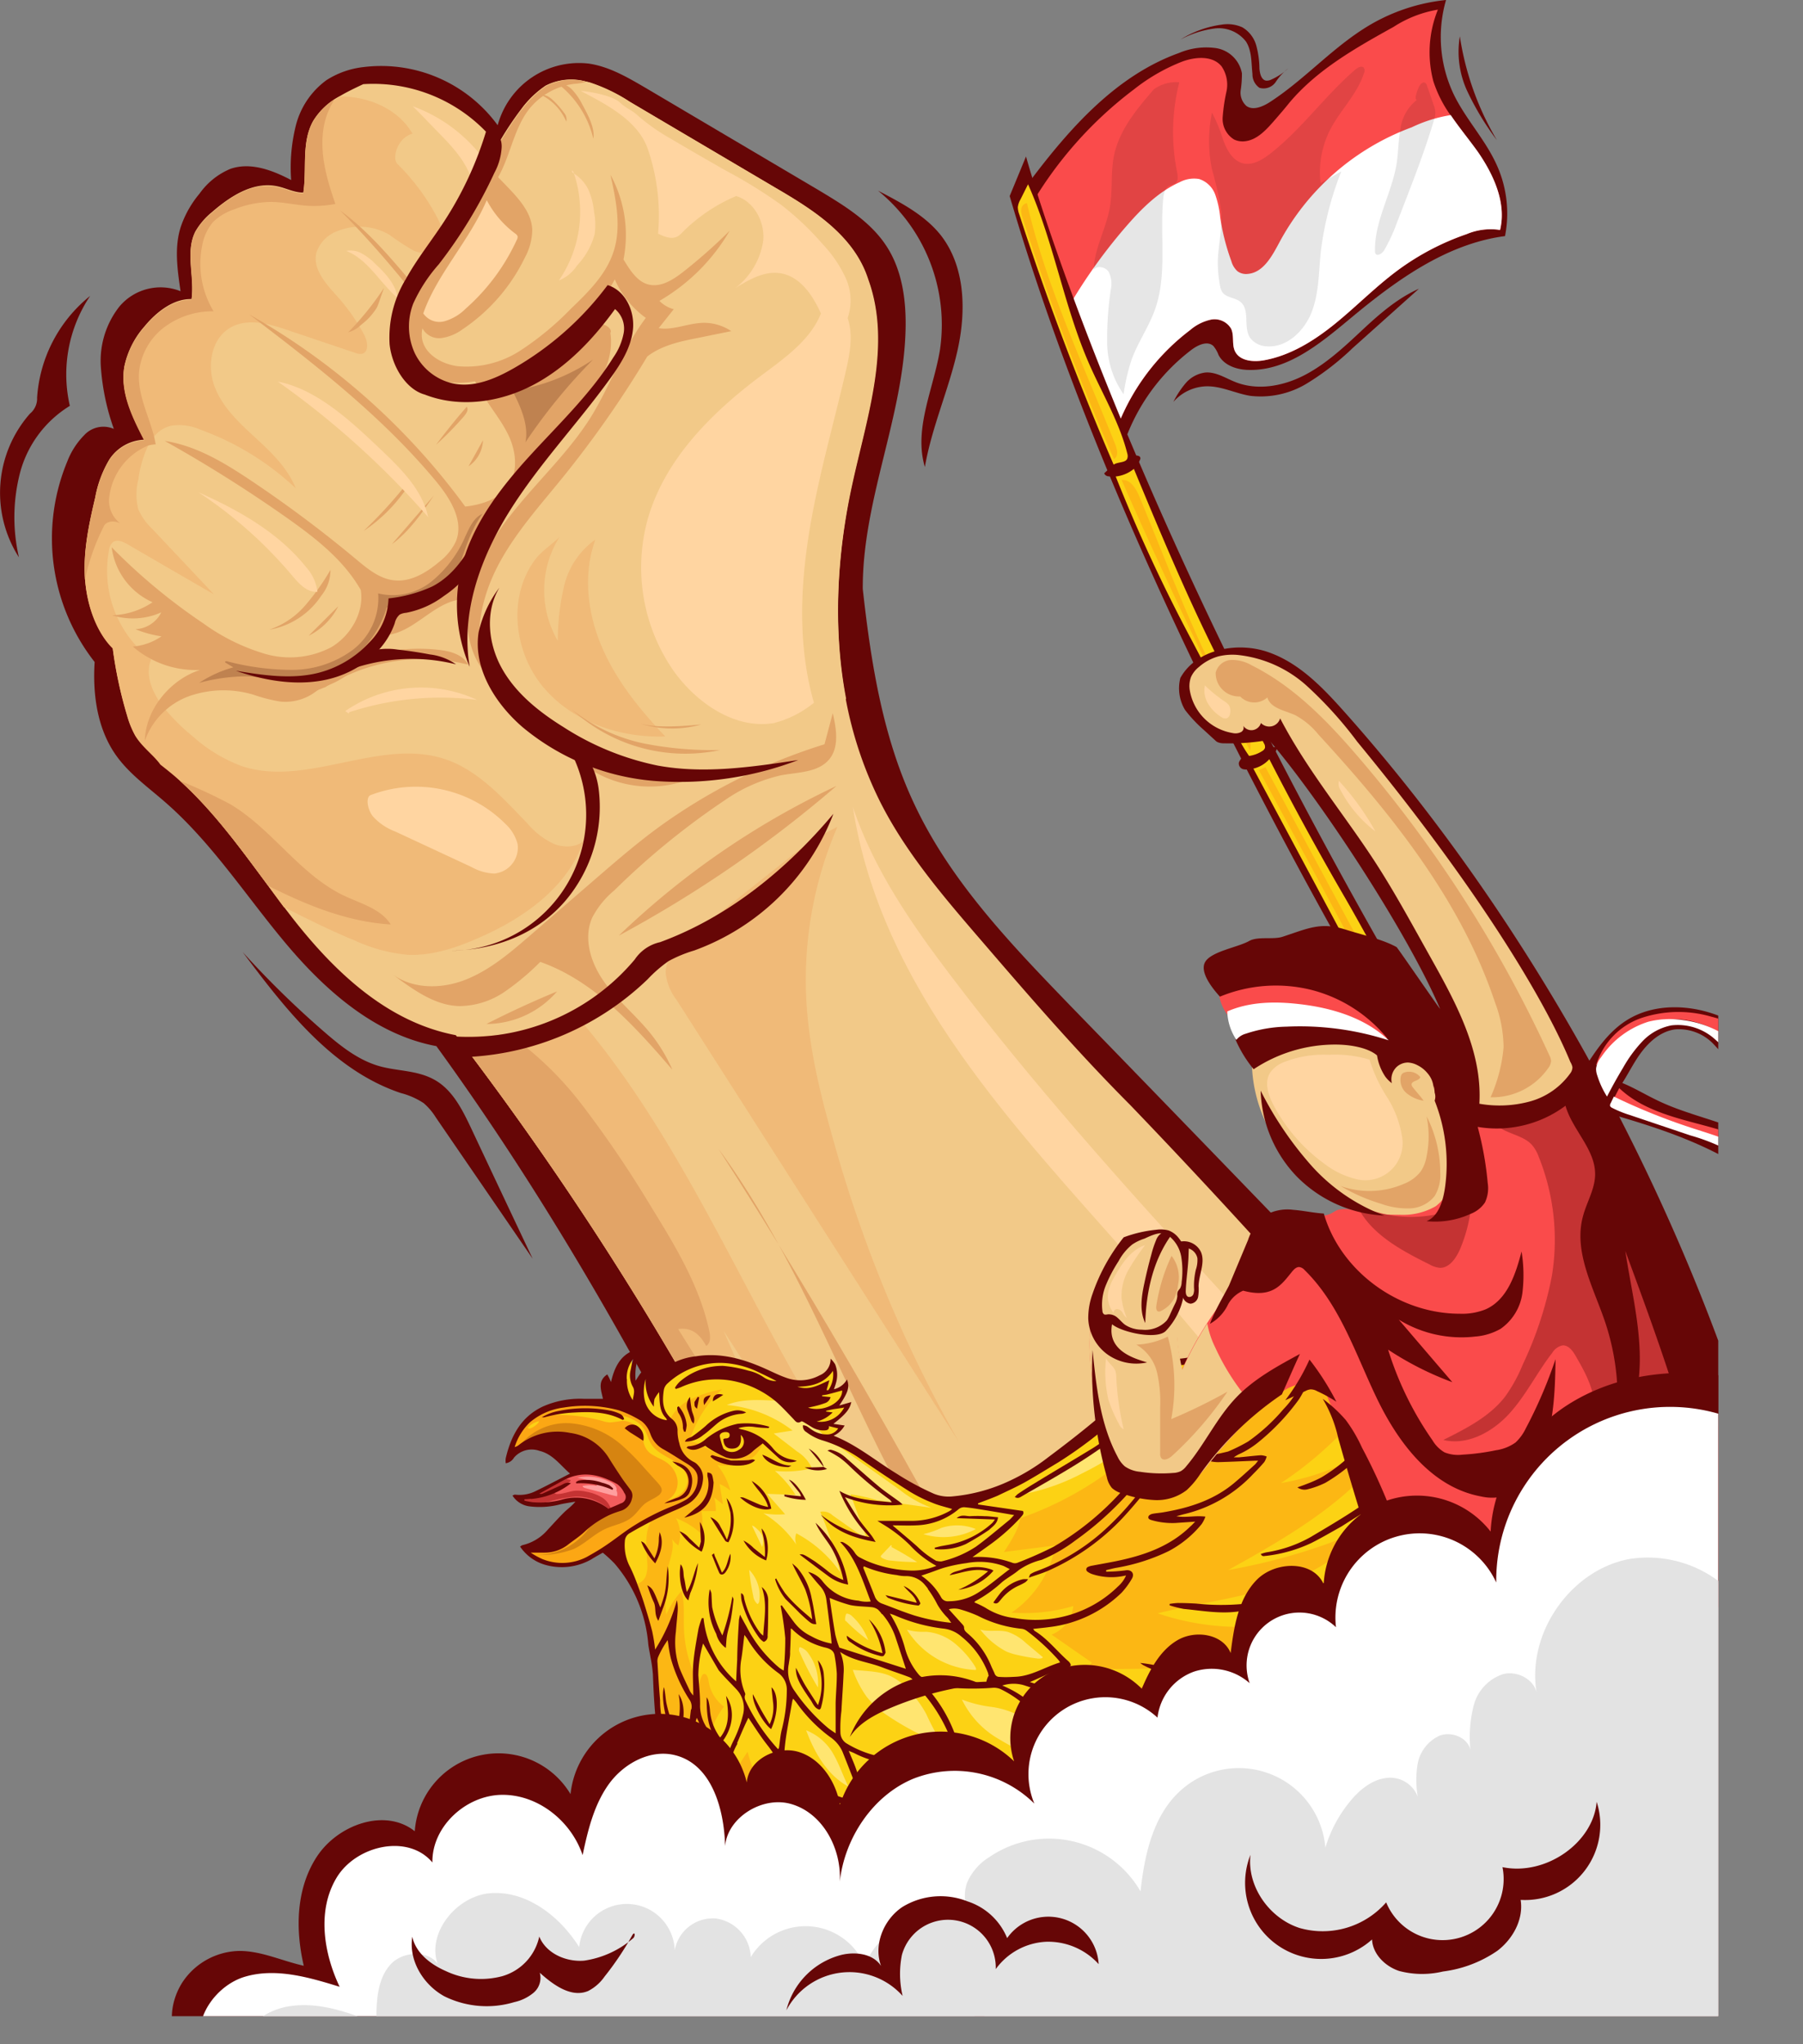 <svg id="Layer_1" data-name="Layer 1" xmlns="http://www.w3.org/2000/svg" xmlns:xlink="http://www.w3.org/1999/xlink" viewBox="0 0 277 314.03"><rect x="0" y="0" width="277" height="314.03" fill="#808080" stroke="none"/><defs><style>.cls-1{fill:none;}.cls-2{clip-path:url(#clip-path);}.cls-3{fill:#fca714;}.cls-4{fill:#660606;}.cls-5{fill:#f2c988;}.cls-6{fill:#f0ba78;}.cls-7{fill:#e2a467;}.cls-8{fill:#bf8250;}.cls-9{fill:#ffd5a1;}.cls-10{fill:#fa4b4b;}.cls-11{fill:#fff;}.cls-12{opacity:0.1;}.cls-13{fill:#fcd214;}.cls-14{fill:#fcb714;}.cls-15{fill:#f25c5c;}.cls-16{fill:#ffe570;}.cls-17{fill:#d68411;}.cls-18{fill:#c43333;}.cls-19{fill:#ff9e9e;}.cls-20{fill:#e3e3e3;}</style><clipPath id="clip-path" transform="translate(-133.59 -90.26)"><rect class="cls-1" width="397.57" height="400"/></clipPath></defs><title>home2</title><g class="cls-2"><path class="cls-3" d="M11.88,378.15" transform="translate(-133.59 -90.26)"/><path class="cls-4" d="M161.33,135c-.49-3.34-1-6.82.07-10a15.91,15.91,0,0,1,2.85-5,11,11,0,0,1,4.74-3.8c3.12-1.08,6.5.23,9.33,1.72a26.64,26.64,0,0,1,.74-8.45,12.38,12.38,0,0,1,4.69-6.9,13.28,13.28,0,0,1,5.64-2,22.16,22.16,0,0,1,20.66,8.93,12.94,12.94,0,0,1,14-9.47c3.18.47,6,2.14,8.81,3.78l26.31,15.55c4,2.4,8.24,4.93,10.74,8.91,2.3,3.65,2.9,8.14,2.81,12.46-.28,13.48-6.64,26.29-6.58,40,1.26,11.37,3.07,22.88,8,33.23,5.61,11.88,14.93,21.53,24.08,31q21.58,22.21,43,44.43a321.6,321.6,0,0,1,40.46,48.76q-27.37,16.22-53.5,34.45C314,382.49,300,392.85,284.24,400.24c-3.6-.8-5.65-4.51-7.23-7.85-22.9-48.26-44.56-97.61-76.38-141.42-9.35-1.74-17-8.47-23.12-15.76S166.18,219.78,159,213.52c-2.65-2.32-5.6-4.4-7.62-7.28-2.89-4.12-3.56-9.39-3.25-14.28a30.77,30.77,0,0,1-4.2-30.81,11.71,11.71,0,0,1,2.61-4.05,4,4,0,0,1,4.54-.95,35.7,35.7,0,0,1-2-9.59,13.49,13.49,0,0,1,2.84-9.19A8.25,8.25,0,0,1,161.33,135Z" transform="translate(-133.59 -90.26)"/><path class="cls-4" d="M268.48,119.55A26.54,26.54,0,0,1,278,144c-1,6.05-4.07,12.15-2.32,18,1.05-6.09,3.64-11.81,5-17.84s1.25-12.88-2.55-17.76C275.76,123.41,272.26,121.51,268.48,119.55Z" transform="translate(-133.59 -90.26)"/><path class="cls-4" d="M170.89,236.54c6.59,8.82,13.82,18.12,24.25,21.63a11.62,11.62,0,0,1,3.54,1.56,9.44,9.44,0,0,1,1.87,2.2l14.88,21.71q-4.73-10-9.46-20.06c-1.34-2.84-2.84-5.85-5.56-7.4s-5.79-1.33-8.66-2.17c-3.19-.94-5.87-3.08-8.38-5.26A144.27,144.27,0,0,1,170.89,236.54Z" transform="translate(-133.59 -90.26)"/><path class="cls-4" d="M136.5,175.88a27.34,27.34,0,0,1,.17-13,17.23,17.23,0,0,1,7.65-10.27,21.63,21.63,0,0,1,3.12-16.89,21.89,21.89,0,0,0-8.15,15.61,3,3,0,0,1-1.09,2.47A18.39,18.39,0,0,0,136.5,175.88Z" transform="translate(-133.59 -90.26)"/><path class="cls-5" d="M177.23,229.61l1.29,1.68c6.41,8.19,14.53,16,25.1,18l.18.24a491.55,491.55,0,0,1,41.88,64.8q20.34,42.63,42.95,84.16,21.92-14.42,43.82-28.87c13.51-8.89,26.94-18,40.74-26.4,1.54-.94,3.06-1.9,4.58-2.86-22.53-27.58-45.8-54.6-70.52-80.32-8.3-8.33-15.63-16.84-22.95-25.35-5.71-6.63-11.47-13.33-15.43-21.13a59.73,59.73,0,0,1-5.35-15.95c-2-10.84-1.37-22.31,1-33.15,2.27-10.35,6-21.25,2.42-31.22-2.1-6.7-8.35-10.68-14.16-14.09L230.37,105.9a26.26,26.26,0,0,0-6.23-3l-.57-.13a8.62,8.62,0,0,0-6.16.65,15.3,15.3,0,0,0-3.59,3.4,48.93,48.93,0,0,0-3.33,4.94c-.16.26-.32.5-.48.77a24.07,24.07,0,0,0-20.61-9.34c-1.17.55-2.38,1.12-3.52,1.79a10.64,10.64,0,0,0-4.19,3.87c-1.82,3.27-.92,7.32-1.5,11-1.47,0-2.76-.75-4.14-1-3.63-.7-7.13,1.59-9.9,4a10.77,10.77,0,0,0-2.53,2.94c-1.6,3.13-.08,6.95-.6,10.42-2.73-.09-5.38,1.94-7.22,4.18a13.36,13.36,0,0,0-3.1,6.16c-.66,3.91,1.24,7.74,3.06,11.26a6.71,6.71,0,0,0-5.35,3,17.33,17.33,0,0,0-2.18,5.83c-.95,4-1.84,8.16-1.59,12.3s1.75,8.37,4.27,10.85a65.3,65.3,0,0,0,2.21,10.33,14.23,14.23,0,0,0,1.24,3.06c1.08,1.78,2.86,3,3.87,4.44C166,213.57,171.35,221.88,177.23,229.61Z" transform="translate(-133.59 -90.26)"/><path class="cls-6" d="M194.64,115.44a33.39,33.39,0,0,1,6.12,8.24c.74,1.39,1.34,3.16.42,4.42s-2.72,1.24-4.07.65a40.77,40.77,0,0,1-3.71-2.43,9,9,0,0,0-7.93-.57,5.27,5.27,0,0,0-3.27,3.34c-.63,2.58,1.58,4.88,3.35,6.86a30.07,30.07,0,0,1,4,5.76c.53,1,.76,2.63-.34,2.9a2,2,0,0,1-1.07-.15L177.87,141c-2.9-1-6.24-1.94-8.9-.4-2.92,1.69-3.61,5.82-2.43,9s3.74,5.56,6.23,7.85,5,4.68,6.26,7.83a42.23,42.23,0,0,0-14.63-9,8.07,8.07,0,0,0-4.58-.61,4.89,4.89,0,0,0-2.57,1.66,8.37,8.37,0,0,0-.91,1.42,17.5,17.5,0,0,0-1.5,5.19,9.14,9.14,0,0,0,0,4.56,9.23,9.23,0,0,0,2.13,3l9.49,10.07q-6.66-3.84-13.3-7.71c-.69-.39-1.58-.78-2.22-.31a1.92,1.92,0,0,0-.61,1.26,17.11,17.11,0,0,0,6.48,16.76c-1,2.37.19,5.07,1.73,7.11a29.59,29.59,0,0,0,4.66,4.7,23.61,23.61,0,0,0,7.61,4.6c9.95,3.25,21-4.36,31-1.15,5.17,1.67,9,6,12.78,9.9a12.09,12.09,0,0,0,4.11,3.18c1.62.64,3.7.49,4.58-.56-2.41,7.19-9.24,12-16.17,15-3.49,1.54-7.22,2.79-11,2.58A24.71,24.71,0,0,1,188,234.7c-3.68-1.5-7.25-3.3-10.81-5.09Q176,228,174.8,226.34c-4.22-5.67-8.38-11.44-13.57-16.13-.95-.87-2-1.7-3-2.49-1-1.42-2.79-2.66-3.87-4.44a14.23,14.23,0,0,1-1.24-3.06,65.3,65.3,0,0,1-2.21-10.33c-2.45-2.42-3.94-6.49-4.24-10.52,0-.1,0-.22,0-.33-.25-4.14.64-8.27,1.59-12.3a17.33,17.33,0,0,1,2.18-5.83,6.71,6.71,0,0,1,5.35-3c-1.82-3.52-3.72-7.35-3.06-11.26a13.36,13.36,0,0,1,3.1-6.16c1.84-2.24,4.49-4.27,7.22-4.18.52-3.47-1-7.29.6-10.42a10.77,10.77,0,0,1,2.53-2.94c2.77-2.45,6.27-4.74,9.9-4,1.38.26,2.67,1,4.14,1,.58-3.69-.32-7.74,1.5-11a9.71,9.71,0,0,1,3.31-3.34c.29-.19.58-.36.88-.53,4.36,0,8.87,1.94,11.05,5.71C194.58,111.47,193.79,114.6,194.64,115.44Z" transform="translate(-133.59 -90.26)"/><path class="cls-7" d="M186.45,227.86c2.57,1.22,5.64,2,7.17,4.42-6.63-.4-12.85-2.93-18.82-5.94-4.22-5.67-8.38-11.44-13.57-16.13a79.5,79.5,0,0,1,7.71,3.58C175.41,217.62,179.66,224.64,186.45,227.86Z" transform="translate(-133.59 -90.26)"/><path class="cls-7" d="M185,105.52a11.61,11.61,0,0,0-1.79,5.07c-.42,3.72.67,7.45,1.91,11a17.32,17.32,0,0,1-4.49.27c-1.82-.15-3.61-.57-5.44-.58a15.86,15.86,0,0,0-5.67,1.16,8.47,8.47,0,0,0-3.16,1.89,7.56,7.56,0,0,0-1.7,3.61,14.13,14.13,0,0,0,1.74,10.14,12.4,12.4,0,0,0-7.6,2.47,9.87,9.87,0,0,0-3.85,6.9c-.25,3.38,1.45,6.54,2.3,9.84.1.42.19.82.26,1.24a5.09,5.09,0,0,0-1.17.18,9.83,9.83,0,0,0-6,8.28,4.41,4.41,0,0,0,1.82,3.75c-.93-.62-2.32-.45-2.66.45a33.59,33.59,0,0,0-2.88,8.2c0-.1,0-.22,0-.33-.25-4.14.64-8.27,1.59-12.3a17.33,17.33,0,0,1,2.18-5.83,6.71,6.71,0,0,1,5.35-3c-1.82-3.52-3.72-7.35-3.06-11.26a13.36,13.36,0,0,1,3.1-6.16c1.84-2.24,4.49-4.27,7.22-4.18.52-3.47-1-7.29.6-10.42a10.77,10.77,0,0,1,2.53-2.94c2.77-2.45,6.27-4.74,9.9-4,1.38.26,2.67,1,4.14,1,.58-3.69-.32-7.74,1.5-11A9.71,9.71,0,0,1,185,105.52Z" transform="translate(-133.59 -90.26)"/><path class="cls-7" d="M158.37,184.33a10.66,10.66,0,0,1-7.56.45,11.78,11.78,0,0,0,6.22-2,10.74,10.74,0,0,1-6.28-8.44,90.58,90.58,0,0,0,14.08,11.69,31.28,31.28,0,0,0,9.42,4.66,13.68,13.68,0,0,0,10.23-1c3-1.78,5.1-5.4,4.53-8.81-2.66-4.65-7-8-11.43-11.13A213.16,213.16,0,0,0,158.9,158c4.85.73,9.17,3.36,13.24,6.08a189.88,189.88,0,0,1,16.14,12.08c1.73,1.44,3.58,3,5.82,3.25,2.58.3,5-1.17,7-2.86a8.52,8.52,0,0,0,2.55-3.17c1.23-3.13-.88-6.51-3-9.1-8.23-9.93-18.51-17.92-28.77-25.72a104.85,104.85,0,0,1,33.18,29.52c2.6-.28,5.37-1.19,6.77-3.41s1-5.28-.19-7.69-3-4.46-3.94-6.31a152.27,152.27,0,0,0-21.84-28.07c7.57,5.56,12.49,14,19.41,20.34a13.71,13.71,0,0,0,4.35,2.94c4.49,1.68,9.47-.9,13-4.12a5.69,5.69,0,0,1,2.74-1.72c1.08-.17,2.38.69,2,1.38.64,4.15-1.77,8.14-4.39,11.43-3.74,4.7-8.11,8.87-11.79,13.61s-6.71,10.25-7.2,15.94c-4,.75-6.81,4.92-10.87,5.4a2.27,2.27,0,0,0-.77.17,2,2,0,0,0-.74.84c-2.1,3.45-5.27,6.23-8.8,7.1a7.77,7.77,0,0,1-6.13,2.13,24.65,24.65,0,0,1-4.12-1.05,16,16,0,0,0-9.86.2,11.34,11.34,0,0,0-6.85,6.87c.12-4.88,3.94-9.41,8.48-10.88A14.72,14.72,0,0,1,154,189.59a9.17,9.17,0,0,0,4.4-1.57,17,17,0,0,1-4-1.1A4.67,4.67,0,0,0,158.37,184.33Z" transform="translate(-133.59 -90.26)"/><path class="cls-8" d="M212.32,150.27c1.25,2.49,2.52,5.21,2,7.93a86.4,86.4,0,0,1,10.37-12.69A29.44,29.44,0,0,1,212.32,150.27Z" transform="translate(-133.59 -90.26)"/><path class="cls-8" d="M168.35,191.82a39.8,39.8,0,0,0,9.93,1.35,15.79,15.79,0,0,0,9.41-3,10,10,0,0,0,4-8.75,9.49,9.49,0,0,0,8.22-1.85,18.19,18.19,0,0,0,5.18-6.93c.63-1.34,1.28-2.85,2.63-3.46-2,2.75-2.87,6.12-4,9.32a2.49,2.49,0,0,1-.45.87,2.71,2.71,0,0,1-1.32.6,16.76,16.76,0,0,0-4.33,1.86c-1.43.88-3,2-4.61,1.73a15.61,15.61,0,0,1-15.49,11.19c-2.1-.07-4.16-.56-6.26-.59a28.68,28.68,0,0,0-7.06,1,18.12,18.12,0,0,1,5.24-2.38l-1.14-.68a.23.23,0,0,1-.14-.18C168.16,191.87,168.32,191.88,168.35,191.82Z" transform="translate(-133.59 -90.26)"/><path class="cls-7" d="M174.93,187a12.59,12.59,0,0,0,5.53-3.71,35.82,35.82,0,0,0,3.9-5.48,6.22,6.22,0,0,1-1.4,3.95A12,12,0,0,1,174.93,187Z" transform="translate(-133.59 -90.26)"/><path class="cls-7" d="M181,187.93l4.56-4.54A10.12,10.12,0,0,1,181,187.93Z" transform="translate(-133.59 -90.26)"/><path class="cls-7" d="M189.45,171.83a72.91,72.91,0,0,0,7-7.71,4.53,4.53,0,0,1-1,2A24,24,0,0,1,189.45,171.83Z" transform="translate(-133.59 -90.26)"/><path class="cls-7" d="M193.79,173.87l6.44-7.47C198.39,169.11,196.51,171.85,193.79,173.87Z" transform="translate(-133.59 -90.26)"/><path class="cls-7" d="M192.6,134.47a45.84,45.84,0,0,1-5.51,6.84,4.5,4.5,0,0,0,2-1.17,9.5,9.5,0,0,0,2.41-2.65C191.81,136.83,192,136.08,192.6,134.47Z" transform="translate(-133.59 -90.26)"/><path class="cls-7" d="M205.29,152.75q-2.46,2.83-4.71,5.84a50.79,50.79,0,0,0,4.06-4.11C205.15,153.9,205.66,153.28,205.29,152.75Z" transform="translate(-133.59 -90.26)"/><path class="cls-7" d="M207.79,157.9l-2.22,4A5.07,5.07,0,0,0,207.79,157.9Z" transform="translate(-133.59 -90.26)"/><path class="cls-5" d="M267,133.22c3.61,10-.15,20.87-2.42,31.22-2.41,10.84-3.07,22.31-1,33.15a38,38,0,0,1-9.38,7.08c-11.41,5.93-25.5,3.88-37.31-1.22a13.3,13.3,0,0,1-5.71-4.16,19.82,19.82,0,0,1-4.33-15.93c1.24-7.16,6.28-13,10.8-18.63A182.12,182.12,0,0,0,235,138.51a18.64,18.64,0,0,1-6.73-7.52A35.5,35.5,0,0,1,206,148c-2.15.52-4.54.81-6.45-.31-2.75-1.6-3.31-5.5-2.25-8.49s3.32-5.38,5.2-7.94c4.53-6.14,7.15-13.46,9.68-20.65a26.56,26.56,0,0,1,1.66-3.76,15.3,15.3,0,0,1,3.59-3.4,8.62,8.62,0,0,1,6.16-.65l.57.14a25.85,25.85,0,0,1,6.23,3l22.45,13.23C258.63,122.54,264.88,126.52,267,133.22Z" transform="translate(-133.59 -90.26)"/><path class="cls-6" d="M215.77,176.28c-4.18,5.63-3.25,14.07,1.23,19.47s11.8,7.9,18.8,7.65c-3.89-4.09-7.51-8.56-9.74-13.75s-2.93-11.21-1-16.5a12.17,12.17,0,0,0-4.77,7,36.11,36.11,0,0,0-1,8.56,15.4,15.4,0,0,1,.25-15.94C218.27,174,216.69,175,215.77,176.28Z" transform="translate(-133.59 -90.26)"/><path class="cls-7" d="M245.94,141.13l-4.91,1c-2.82.55-5.75,1.15-8,2.9a161.52,161.52,0,0,1-12.82,18.37c-3.58,4.44-7.49,8.71-10.13,13.78s-3.9,11.19-1.86,16.53c-3.22-3.68-3.47-9.42-1.87-14.31s4.79-9.09,8.17-13,7-7.57,9.76-11.93c3.12-5,5-10.69,8.53-15.37a14.46,14.46,0,0,1-4.77-5.92,30.25,30.25,0,0,1-21,15.55,14.21,14.21,0,0,1-7-.21,7.06,7.06,0,0,1-4.78-4.89c-.53-2.42.59-4.86,1.79-7,4.56-8.27,10.7-16,13.54-24.81,2-3.31,4.15-6.57,6.92-8.34a8.62,8.62,0,0,1,6.16-.65,8.63,8.63,0,0,1-1.84.31A10.56,10.56,0,0,0,214.9,107c-2.36,3-2.88,7.14-4.78,10.48,2.42,2.56,5.11,4.92,5.24,8.07a9.15,9.15,0,0,1-1.13,4.28,27.9,27.9,0,0,1-9.55,11,7.2,7.2,0,0,1-3.24,1.36,2.9,2.9,0,0,1-2.95-1.49c-.74,3.28,2.4,5.43,5.43,5.82a15.17,15.17,0,0,0,9.59-2.39,45.21,45.21,0,0,0,7.76-6.41c2.69-2.58,5.47-5.31,6.6-8.86,1.21-3.78.36-7.87-.49-11.74a19.31,19.31,0,0,1,2,13c1.06,1.74,2.11,3.39,3.81,3.84,1.92.5,3.82-.73,5.37-1.94a82.45,82.45,0,0,0,7.14-6.32,29.77,29.77,0,0,1-10.8,10.78,4.72,4.72,0,0,0,2.2,1.28l-2.31,2.91c2.19.39,4.54-.8,7-.82A7.59,7.59,0,0,1,245.94,141.13Z" transform="translate(-133.59 -90.26)"/><path class="cls-7" d="M224.75,111.58a15.1,15.1,0,0,0-5.61-8.58,3.34,3.34,0,0,1,2.4,1.09,9.83,9.83,0,0,1,1.52,2.24C224,108.06,225,109.94,224.75,111.58Z" transform="translate(-133.59 -90.26)"/><path class="cls-7" d="M216.93,104.94a8.16,8.16,0,0,1,3.66,4,1.51,1.51,0,0,0-.37-1.38,13.25,13.25,0,0,0-1.87-2.09C217.92,105.13,217.36,104.75,216.93,104.94Z" transform="translate(-133.59 -90.26)"/><path class="cls-7" d="M221.49,199.28a25.71,25.71,0,0,0,22.74,6.2,53.82,53.82,0,0,1-11.68-1A26.07,26.07,0,0,1,221.49,199.28Z" transform="translate(-133.59 -90.26)"/><path class="cls-7" d="M231.56,201.3a16.46,16.46,0,0,0,9.75.26C237.73,201.89,234,202.11,231.56,201.3Z" transform="translate(-133.59 -90.26)"/><path class="cls-7" d="M183.42,195.92a28.25,28.25,0,0,1,22.09-3.55c-.81-1.57-2.78-2.09-4.54-2.28-7.18-.8-15,1.24-19.73,6.7C182.6,196.2,184,195.61,183.42,195.92Z" transform="translate(-133.59 -90.26)"/><path class="cls-6" d="M245.68,314.31q20.34,42.63,42.95,84.16l9.69-6.39-1.94-2.85a582.25,582.25,0,0,1-51.62-94.52c7.44,11.42,14.69,24.52,27.05,31.24-19.52-23.84-28.83-54.8-48.6-78.43a5.68,5.68,0,0,0-4.61-.37,22.08,22.08,0,0,1-6.94,1.94c-1.09.15-2.29.27-3.59.33s-2.84.15-4.27.09A491.55,491.55,0,0,1,245.68,314.31Z" transform="translate(-133.59 -90.26)"/><path class="cls-7" d="M245.68,314.31q20.34,42.63,42.95,84.16l3.06-2a386.76,386.76,0,0,1-21.93-39.66c-5.58-11.89-10.34-24.17-16.37-35.84-4.7-9.13-10.17-17.83-15.61-26.53,2.22-.34,3.44,1,4.3,2.59.72-.43.66-1.47.48-2.29-1.47-6.87-5.18-13-8.88-19a168.63,168.63,0,0,0-10.51-15.54,52.1,52.1,0,0,0-10.38-10.33c-.36-.28-.75-.53-1.13-.78-1.09.15-2.29.27-3.59.33s-2.84.15-4.27.09A491.55,491.55,0,0,1,245.68,314.31Z" transform="translate(-133.59 -90.26)"/><path class="cls-6" d="M254.64,222.18,239.76,234c-1.86,1.48-3.89,3.3-3.9,5.68a8.05,8.05,0,0,0,1.66,4.17l43.39,67.92a203,203,0,0,1-19.3-46.4c-2-7-3.75-14.18-4.14-21.48a59.35,59.35,0,0,1,4.77-26.6A38.51,38.51,0,0,0,254.64,222.18Z" transform="translate(-133.59 -90.26)"/><path class="cls-7" d="M193.69,239.78c3.14,2.46,7.67,2.46,11.39,1s6.82-4.1,9.84-6.71l9.73-8.42c3.17-2.74,6.34-5.49,9.71-8a87.58,87.58,0,0,1,25.9-13.05l1.27-4.78c.55,2.37,1,5.11-.47,7-1.66,2.11-4.77,2.06-7.41,2.53a24.66,24.66,0,0,0-8.7,3.84,116.54,116.54,0,0,0-17,13.87,13.46,13.46,0,0,0-3.38,4.18c-1.42,3.22-.18,7.05,1.87,9.9s4.84,5.1,7.05,7.84a24.56,24.56,0,0,1,3.4,5.62c-5.77-6.68-12-13.65-20.3-16.57A37.89,37.89,0,0,1,211,242.7a12.48,12.48,0,0,1-6.84,2.12C200.64,244.73,197.52,242.69,193.69,239.78Z" transform="translate(-133.59 -90.26)"/><path class="cls-7" d="M244,266.79c17.31,23.49,23.93,54.06,43.69,75.53C274.18,316.74,259.93,291.57,244,266.79Z" transform="translate(-133.59 -90.26)"/><path class="cls-7" d="M228.65,234a124.85,124.85,0,0,1,33.45-23A187,187,0,0,1,228.65,234Z" transform="translate(-133.59 -90.26)"/><path class="cls-7" d="M208.31,247.57q5.33-2.72,10.86-5A14.39,14.39,0,0,1,208.31,247.57Z" transform="translate(-133.59 -90.26)"/><path class="cls-7" d="M220.65,205.37a17.09,17.09,0,0,0,21.91,3.07A34.52,34.52,0,0,1,220.65,205.37Z" transform="translate(-133.59 -90.26)"/><path class="cls-9" d="M198.62,138.41a3,3,0,0,0,3.3,1.19,7.48,7.48,0,0,0,3.19-1.9A31.74,31.74,0,0,0,213,127.08a.75.75,0,0,0,.1-.54.85.85,0,0,0-.34-.39,15.1,15.1,0,0,1-4.39-5.14C205.68,127.29,200.68,132.44,198.62,138.41Z" transform="translate(-133.59 -90.26)"/><path class="cls-9" d="M222.82,104.23c4,2.12,8.62,4.48,10.22,8.71a31.38,31.38,0,0,1,1.65,13.21c.94.47,2.08.93,3,.43a3.33,3.33,0,0,0,.73-.62,26,26,0,0,1,8.26-5.58c2.78.81,4.43,4,4.17,6.83a11.23,11.23,0,0,1-4.28,7.3c2.06-1.27,4.32-2.58,6.72-2.3,2.92.35,5,3,6.42,6.22-1.68,4.16-5.63,6.87-9.23,9.57-7.63,5.71-14.8,12.88-17.39,22.06a27.81,27.81,0,0,0,4,23.28c3.58,5,9.5,9,15.4,8a16.08,16.08,0,0,0,6.15-3.12c-2.38-8.26-2.15-17.07-.83-25.57s3.73-16.77,5.68-25.15c.64-2.76,1.23-5.68.33-8.38a8.32,8.32,0,0,0-.3-6.14,19.26,19.26,0,0,0-3.51-5.18,43.93,43.93,0,0,0-6.46-6.11,74.54,74.54,0,0,0-8.41-5.2c-2.83-1.61-5.66-3.24-8.46-4.9a30.28,30.28,0,0,1-5-3.49c-1.15-1.06-1.72-1.05-2.87-2.11S224.16,104.31,222.82,104.23Z" transform="translate(-133.59 -90.26)"/><path class="cls-9" d="M176.27,148.88a131.64,131.64,0,0,1,23.1,20.82c-.9-4.19-4.16-7.42-7.27-10.37C187.33,154.78,182.21,150.05,176.27,148.88Z" transform="translate(-133.59 -90.26)"/><path class="cls-9" d="M186.8,128.81c3.34,1.33,5.15,4.89,7.88,7.24-.29-2.13-1.88-3.81-3.45-5.28a8.72,8.72,0,0,0-2.19-1.64A3.46,3.46,0,0,0,186.8,128.81Z" transform="translate(-133.59 -90.26)"/><path class="cls-9" d="M164.07,165.88c6.17,2.75,12.28,6.17,16.5,11.45a7,7,0,0,1,1.79,3.84c-1.62.14-2.89-1.29-3.93-2.54A67.11,67.11,0,0,0,164.07,165.88Z" transform="translate(-133.59 -90.26)"/><path class="cls-9" d="M197,106.58a23.68,23.68,0,0,1,11.16,8.47c-.65,1-1.3,2.08-2,3.12-.9-3.13-3.26-5.58-5.55-7.89C199.38,109,198.07,107.63,197,106.58Z" transform="translate(-133.59 -90.26)"/><path class="cls-9" d="M361.17,350.76c3-1.95,6.09-3.87,9.15-5.77q-4.81-6.12-9.78-12.13c-26.19-31.54-56.08-60-80.83-92.64-6.08-8-11.91-16.44-15.1-26,4.32,28,25,49.32,43.19,69.94C326.64,305.5,343.9,328.13,361.17,350.76Z" transform="translate(-133.59 -90.26)"/><path class="cls-9" d="M221.77,116.92a18.65,18.65,0,0,1-2.32,16.43,6,6,0,0,0,2.79-2.3,11.27,11.27,0,0,0,2.71-4.82,10.5,10.5,0,0,0-.09-3.4,11.36,11.36,0,0,0-.84-3.36,6.06,6.06,0,0,0-2.21-2.52c-.14-.09-.29-.18-.33-.33S221.54,116.27,221.77,116.92Z" transform="translate(-133.59 -90.26)"/><path class="cls-9" d="M186.63,199.5a20.51,20.51,0,0,1,20.25-1.72,45.05,45.05,0,0,0-19.43,1.83c-.12,0-.26.1-.28.23S187.4,200,186.63,199.5Z" transform="translate(-133.59 -90.26)"/><path class="cls-9" d="M343,337.06c2.05,7.34,3.56,14.82,5,22.31q7.29-4.81,14.63-9.53c-12.71-18-24.27-37.2-40.48-52.15C332.44,308.25,338.94,322.63,343,337.06Z" transform="translate(-133.59 -90.26)"/><path class="cls-9" d="M322.1,297.69a55.55,55.55,0,0,0-9.45-7.8A103.56,103.56,0,0,1,322.1,297.69Z" transform="translate(-133.59 -90.26)"/><path class="cls-9" d="M190.52,212.41a19.42,19.42,0,0,1,20.73,4.43,6.36,6.36,0,0,1,1.86,3.09,4,4,0,0,1-3.58,4.53,7.71,7.71,0,0,1-3.49-1L194.31,218a8.81,8.81,0,0,1-3.43-2.32C190,214.55,189.76,212.72,190.52,212.41Z" transform="translate(-133.59 -90.26)"/><path class="cls-4" d="M208.4,110a54,54,0,0,1-6.63,14.36c-1.92,2.94-4.14,5.7-5.83,8.77a17.26,17.26,0,0,0-2.49,10.07c.39,3.5,2.62,6.93,5.41,7.68,5.37,2.1,11.59,1.19,16.68-1.5s9.18-7,12.54-11.64a3.91,3.91,0,0,1,1.33,3.67,9.57,9.57,0,0,1-1.58,3.74c-3.56,5.71-8.53,10.38-13.06,15.37s-8.76,10.56-10.33,17.11a24.13,24.13,0,0,0,1.31,15.07c-1.42-8.32,1.68-16.83,6.18-24s10.36-13.32,15.31-20.16c1.67-2.3,3.29-4.81,3.59-7.64s-1.15-6-3.89-6.84a47.33,47.33,0,0,1-14.47,12.8c-2.85,1.62-6.12,3-9.33,2.3a8.59,8.59,0,0,1-5.85-4.7,9.79,9.79,0,0,1-.21-7.57,23.94,23.94,0,0,1,3.9-6,72.65,72.65,0,0,0,8.57-14.09,9.33,9.33,0,0,0,1.11-3.92,3.47,3.47,0,0,0-2-3.29C208.2,109.93,207.91,110.48,208.4,110Z" transform="translate(-133.59 -90.26)"/><path class="cls-4" d="M169.83,193.31c4.13.67,8.38,1.33,12.45.37a16.08,16.08,0,0,0,8-4.68,10,10,0,0,0,3-6.81,21.55,21.55,0,0,0,6.73-1.84c3.87-2,6.12-6.16,7.69-10a8.89,8.89,0,0,1-1.14,6.58,16.1,16.1,0,0,1-4.75,4.87,14,14,0,0,1-5.82,2.6,2.55,2.55,0,0,0-1,.28,2.43,2.43,0,0,0-.75,1.31c-1.52,4.42-5.73,7.57-10.28,8.63S174.53,194.91,169.83,193.31Z" transform="translate(-133.59 -90.26)"/><path class="cls-4" d="M199.11,248.92a33.3,33.3,0,0,0,32-11.26A6.32,6.32,0,0,1,235,235c10.49-3.85,19.45-11.17,26.63-19.72a36.08,36.08,0,0,1-21.39,21,20.31,20.31,0,0,0-3.94,1.63,20.59,20.59,0,0,0-3.2,2.78,42.84,42.84,0,0,1-29.53,12A8.6,8.6,0,0,0,199.11,248.92Z" transform="translate(-133.59 -90.26)"/><path class="cls-4" d="M207.13,187.34c-.88,5.53,2.48,10.93,6.71,14.6a36.15,36.15,0,0,0,20.39,8.3,51.05,51.05,0,0,0,22-3.22c-7.16,1.08-14.48,2.16-21.6.85a42.33,42.33,0,0,1-14.5-5.93c-3.7-2.3-7.24-5.12-9.39-8.92s-2.68-8.75-.42-12.49A18,18,0,0,0,207.13,187.34Z" transform="translate(-133.59 -90.26)"/><path class="cls-4" d="M202.83,236.32a20.91,20.91,0,0,0,17.93-31.51c2.91.42,4.42,3.73,4.8,6.64a22.28,22.28,0,0,1-5.09,17.17C216.48,233.29,210.45,236.16,202.83,236.32Z" transform="translate(-133.59 -90.26)"/><path class="cls-4" d="M186,193.65a28.12,28.12,0,0,1,17.65-1.33,8.79,8.79,0,0,0-4-1.52c-1.66-.32-3.34-.57-5-.75a10.22,10.22,0,0,0-3.49.07C189.17,190.63,187.63,192.22,186,193.65Z" transform="translate(-133.59 -90.26)"/><path class="cls-4" d="M357.87,95.84a14.4,14.4,0,0,0,1.18,8.51,42.76,42.76,0,0,0,4.51,7.44A44.27,44.27,0,0,1,357.87,95.84Z" transform="translate(-133.59 -90.26)"/><path class="cls-4" d="M291.77,118.15c6.15-8.18,13.3-16.28,22.93-19.74a10.71,10.71,0,0,1,5.76-.75,4.8,4.8,0,0,1,3.93,3.86,16.71,16.71,0,0,1-.19,2.63,2.74,2.74,0,0,0,.87,2.38c1,.75,2.49.13,3.57-.56,5.15-3.32,9.29-8,14.47-11.3a28.88,28.88,0,0,1,12.64-4.41A20.44,20.44,0,0,0,357,104.9c1.76,3.57,4.53,6.56,6.27,10.14a18.05,18.05,0,0,1,1.54,11.49c-9.14,1.19-17,7-24,12.85-4.49,3.73-9.44,7.81-15.27,7.71-1.84,0-3.88-.65-4.74-2.29a4.67,4.67,0,0,0-.8-1.39c-.9-.83-2.34-.17-3.32.56a30.36,30.36,0,0,0-11.06,16.58,14.9,14.9,0,0,1-2.52-5.26c-2.11-6.29-5-12.28-7.3-18.51S291.75,124,291.77,118.15Z" transform="translate(-133.59 -90.26)"/><path class="cls-10" d="M364.05,125.59a9.52,9.52,0,0,0-5.14.64,39.37,39.37,0,0,0-10.6,5.57c-3.36,2.49-6.29,5.49-9.53,8.13s-6.9,4.94-11,5.68c-1.66.3-3.76.11-4.47-1.42-.49-1.06-.08-2.37-.58-3.43a2.94,2.94,0,0,0-3.09-1.4,7.29,7.29,0,0,0-3.21,1.61,33.9,33.9,0,0,0-12.09,17.59A126.12,126.12,0,0,1,292,125.87c-.31-1.41-.69-2.94-.17-3.84a60.62,60.62,0,0,1,16-18.06,28.78,28.78,0,0,1,7.34-4.23c2-.75,4.7-1,6.09.71a5,5,0,0,1,.76,3.85,27.44,27.44,0,0,0-.59,4,3.72,3.72,0,0,0,1.77,3.4,3.1,3.1,0,0,0,1.75.25c1.76-.24,3.09-1.66,4.27-3,.87-1,1.74-2,2.47-2.92,4.26-5.07,10.18-8.41,16-11.64a18,18,0,0,1,6.81-2.65,17.41,17.41,0,0,0-.7,11,19,19,0,0,0,2.61,5.18c1.3,1.92,2.8,3.73,4.15,5.61C363,117,365.07,121.37,364.05,125.59Z" transform="translate(-133.59 -90.26)"/><path class="cls-11" d="M364.05,125.59a9.52,9.52,0,0,0-5.14.64,39.37,39.37,0,0,0-10.6,5.57c-3.36,2.49-6.29,5.49-9.53,8.13s-6.9,4.94-11,5.68c-1.66.3-3.76.11-4.47-1.42-.49-1.06-.08-2.37-.58-3.43a2.94,2.94,0,0,0-3.09-1.4,7.29,7.29,0,0,0-3.21,1.61,33.9,33.9,0,0,0-12.09,17.59,124.89,124.89,0,0,1-8.16-18.31,81.34,81.34,0,0,1,10.52-15.32c2.32-2.66,4.89-5.23,8.11-6.67a4.67,4.67,0,0,1,3-.5,3.91,3.91,0,0,1,2.48,2.4,14.61,14.61,0,0,1,.76,3.48,34.29,34.29,0,0,0,1.72,6.75,3.23,3.23,0,0,0,.95,1.55,2.21,2.21,0,0,0,1.54.4c2.36-.17,3.71-2.65,4.83-4.74a38,38,0,0,1,20.38-17.78,21.78,21.78,0,0,1,6-1.88c1.3,1.92,2.8,3.73,4.15,5.61C363,117,365.07,121.37,364.05,125.59Z" transform="translate(-133.59 -90.26)"/><path class="cls-4" d="M314.92,96.35a15.39,15.39,0,0,1,5.23-1.71,5.28,5.28,0,0,1,4.86,2c.93,1.44.81,3.29,1,5a2.51,2.51,0,0,0,1.07,2.11,2.25,2.25,0,0,0,2.5-.89,8.74,8.74,0,0,1,1.92-2.09,9.42,9.42,0,0,1-2.57,1.7,1.58,1.58,0,0,1-.79.18c-.77-.09-1-1.09-1.06-1.87a14.06,14.06,0,0,0-.49-3.54,4.71,4.71,0,0,0-2.13-2.78,5.54,5.54,0,0,0-3.15-.42A16.06,16.06,0,0,0,314.92,96.35Z" transform="translate(-133.59 -90.26)"/><path class="cls-4" d="M313.86,152a14.13,14.13,0,0,1,1.91-2.9,4.73,4.73,0,0,1,3-1.61c1.65-.13,3.14.89,4.68,1.49,3.42,1.33,7.37.58,10.62-1.12s6-4.27,8.66-6.76,5.5-5,8.85-6.48l-10.2,9.13a40.64,40.64,0,0,1-7.09,5.47,13.66,13.66,0,0,1-8.62,1.85c-2.3-.37-4.48-1.54-6.82-1.46A7,7,0,0,0,313.86,152Z" transform="translate(-133.59 -90.26)"/><path class="cls-12" d="M310.84,104c-2.59,3-5.28,6.22-6.09,10.11-.55,2.64-.19,5.39-.65,8-.57,3.28-2.38,6.32-2.51,9.65.5-.79,1.83-.51,2.34.28a4.12,4.12,0,0,1,.31,2.72,51.13,51.13,0,0,0-.55,8.28,14,14,0,0,0,2.52,7.79,30.49,30.49,0,0,1,1.18-5.17c.95-2.71,2.66-5.11,3.63-7.81,1.92-5.36.75-11.29,1.27-17,.08-.82.29-1.77,1-2.09a4.67,4.67,0,0,0,.84-.31c.51-.36.42-1.12.3-1.73a31,31,0,0,1,.34-13.82A5.8,5.8,0,0,0,310.84,104Z" transform="translate(-133.59 -90.26)"/><path class="cls-12" d="M319.79,107.56a21.52,21.52,0,0,0,0,8.72,50.7,50.7,0,0,1,1.42,6.39c.2,2.52-.41,5-.52,7.54A19.15,19.15,0,0,0,321,134a2.84,2.84,0,0,0,.38,1.15c.62.87,2,.81,2.8,1.5,1.48,1.23.41,3.81,1.42,5.44a3.33,3.33,0,0,0,2.69,1.38c3.14.18,5.82-2.52,6.9-5.48s1-6.2,1.35-9.33a50.11,50.11,0,0,1,3.12-12.07l-3.19,1.8a14.35,14.35,0,0,1,1.47-8.19c1.54-3,4.14-5.44,5.18-8.64a.89.89,0,0,0,0-.88c-.31-.37-.91-.07-1.28.25-4.68,4-8.28,9.21-13.18,13-1.19.91-2.65,1.78-4.11,1.42-1.62-.4-2.51-2.11-3.07-3.68A24.33,24.33,0,0,0,319.79,107.56Z" transform="translate(-133.59 -90.26)"/><path class="cls-12" d="M351.28,105.6a6.77,6.77,0,0,0-2.53,4.43c-.33,1.71-.31,3.47-.57,5.2-.7,4.64-3.44,8.92-3.35,13.61a.83.83,0,0,0,.06.35c.25.51,1,.05,1.33-.44a26.84,26.84,0,0,0,2-4.32c2-5.17,4.06-10.34,5.66-15.65a4.11,4.11,0,0,0,.23-1.24,4.18,4.18,0,0,0-.28-1.21l-1-2.89a.83.83,0,0,0-.29-.46c-.35-.19-.73.2-.91.55C351.13,104.53,350.9,105.66,351.28,105.6Z" transform="translate(-133.59 -90.26)"/><path class="cls-4" d="M319.39,191.05c.34-.13.7-.2,1-.33l.31-.13a2.29,2.29,0,0,1,1.24-.11c-22.72-46.84-30.72-76.18-30.72-76.18l-2.51,6.08c7.12,24.35,17.42,49.19,28.49,72.25A4.43,4.43,0,0,1,319.39,191.05Z" transform="translate(-133.59 -90.26)"/><path class="cls-4" d="M381.17,292.52a840.42,840.42,0,0,1-53.44-90.44,3.13,3.13,0,0,1-.63.06,3.29,3.29,0,0,1-.92-.14l-.72-.06a5.12,5.12,0,0,1-1.69,1,2.49,2.49,0,0,1-1.38.14,832.48,832.48,0,0,0,54.84,93.3C381.81,297,381.17,292.52,381.17,292.52Z" transform="translate(-133.59 -90.26)"/><path class="cls-4" d="M343.74,242a1.72,1.72,0,0,0-.48,1.2.59.59,0,0,0,.07.26.5.5,0,0,0,.31.14,2.42,2.42,0,0,0,1.22.05,2.33,2.33,0,0,0,.62-.34,39.51,39.51,0,0,0,3.16-2.43.26.26,0,0,0,.11-.16.26.26,0,0,0-.07-.16,1.91,1.91,0,0,0-1.58-.85,2.68,2.68,0,0,0-1.32.64,11.9,11.9,0,0,0-2.13,1.87C343.53,242.39,343.42,242.61,343.74,242Z" transform="translate(-133.59 -90.26)"/><path class="cls-4" d="M369,281.6c-.25.55-.5,1.11-.74,1.66a1.47,1.47,0,0,0-.19.7c0,.61.77,1,1.37.85a5.52,5.52,0,0,0,1.63-.81,6.72,6.72,0,0,0,1.2-.75,4,4,0,0,0,.91-2.55,3,3,0,0,0,0-1.24,1,1,0,0,0-.9-.76c-.49,0-.85.44-1.13.84C370.3,280.74,369.47,281.94,369,281.6Z" transform="translate(-133.59 -90.26)"/><path class="cls-4" d="M325,205.7c-.29.44-.58.89-.88,1.33a1.5,1.5,0,0,0-.2.4.9.9,0,0,0,.68,1,2,2,0,0,0,1.3-.15,10.88,10.88,0,0,0,3.19-2.05,1.52,1.52,0,0,0,.68-1.12,3.74,3.74,0,0,0-2.93.49C325.93,206,325.05,206.42,325,205.7Z" transform="translate(-133.59 -90.26)"/><path class="cls-4" d="M306.74,160.7a10.33,10.33,0,0,0-3.51,2.28.75.75,0,0,0,.55.44,2.24,2.24,0,0,0,.73,0,8,8,0,0,0,2.54-.73,3.5,3.5,0,0,0,1.73-1.92.38.38,0,0,0,0-.18.35.35,0,0,0-.27-.28C307.86,160.05,307.11,160.55,306.74,160.7Z" transform="translate(-133.59 -90.26)"/><path class="cls-13" d="M380.2,292.55a2.6,2.6,0,0,1-2.06,2.85.77.77,0,0,1-.45,0,.76.76,0,0,1-.32-.34c-2.33-3.56-4.65-7.12-7-10.87a3.35,3.35,0,0,0,2.39-2.63C375.33,285.06,379.51,288,380.2,292.55Z" transform="translate(-133.59 -90.26)"/><path class="cls-13" d="M369.42,282.34a2.53,2.53,0,0,0,1.72-3.08C361.5,268,355.89,253.78,347,241.88l-1.63,1.41c4.25,7.62,8.5,15.25,13.15,22.63C362.05,271.46,365.77,276.86,369.42,282.34Z" transform="translate(-133.59 -90.26)"/><path class="cls-13" d="M344.58,241.81c.9-.61,1.92-1.47,1.74-2.55a3,3,0,0,0-.36-.86c-2-3.55-3.91-7.1-6-10.69Q334,217.44,328.6,206.89a4.81,4.81,0,0,1-2.45,1.45l16.56,30.93A7.86,7.86,0,0,0,344.58,241.81Z" transform="translate(-133.59 -90.26)"/><path class="cls-13" d="M318.26,191.63a5.74,5.74,0,0,1,1.13-.58c.31-.12.65-.2,1-.3-4.63-9.28-8.63-18.88-12.6-28.46a5.26,5.26,0,0,1-2.79,1.17,248.51,248.51,0,0,0,11.71,25.22Z" transform="translate(-133.59 -90.26)"/><path class="cls-13" d="M326.48,202.08l-.3-.08q-.36,0-.72-.06a5.12,5.12,0,0,1-1.69,1l-.23.06a21.66,21.66,0,0,0,1.95,3.39,4.93,4.93,0,0,0,2-.74.91.91,0,0,0,.44-.49,1,1,0,0,0-.16-.71C327.39,203.67,326.93,202.87,326.48,202.08Z" transform="translate(-133.59 -90.26)"/><path class="cls-13" d="M304.68,161.64c.68-.47,1.91-.23,2.12-1a1.22,1.22,0,0,0,0-.63c-1.21-4.87-3.86-9.24-5.87-13.83-3.91-8.91-5.42-18.73-9.4-27.61l-1.16,2.32a3.12,3.12,0,0,0-.41,1.2,3.17,3.17,0,0,0,.21,1.06C294.41,136.22,299.29,149.12,304.68,161.64Z" transform="translate(-133.59 -90.26)"/><path class="cls-14" d="M378.08,294.9a2.35,2.35,0,0,0,.28-2.1,6.89,6.89,0,0,0-1-1.92l-3-4.46c-.79-1.15-1.61-2.47-1.37-3.85l-1.34,1.6a.55.55,0,0,0-.14.26.52.52,0,0,0,.1.36A95,95,0,0,0,378.08,294.9Z" transform="translate(-133.59 -90.26)"/><path class="cls-14" d="M369.81,281.37a22.15,22.15,0,0,0-2.78-4.92A309.5,309.5,0,0,1,351,250a32.19,32.19,0,0,0-4.74-7.24,96.55,96.55,0,0,0,6.18,12.38c1.62,2.72,3.36,5.37,5.11,8C361.59,269.31,365.67,275.48,369.81,281.37Z" transform="translate(-133.59 -90.26)"/><path class="cls-14" d="M344.34,240.89c.72-.66.31-1.85-.16-2.71L328,208.11l-1,.48C332.73,219.21,338.54,229.79,344.34,240.89Z" transform="translate(-133.59 -90.26)"/><path class="cls-14" d="M324.22,202.75c.48.94.94,1.89,1.42,2.82a4,4,0,0,0-.69-3.24A4.77,4.77,0,0,1,324.22,202.75Z" transform="translate(-133.59 -90.26)"/><path class="cls-14" d="M319,191.21c-3.8-8-6.94-16.4-10.34-24.62-.52-1.26-1.41-2.74-2.76-2.59q6.09,13.84,12.68,27.42Z" transform="translate(-133.59 -90.26)"/><path class="cls-14" d="M304.74,160.79c.71-.43.5-1.49.19-2.26-4.88-12.23-10.61-24.23-13.56-37.06a1,1,0,0,0-.87.91,3.09,3.09,0,0,0,.2,1.34A372.28,372.28,0,0,0,304.74,160.79Z" transform="translate(-133.59 -90.26)"/><path class="cls-13" d="M228.29,304.89a8,8,0,0,1,2.52-6.85c-.22,1.84-.41,3.85.57,5.42a6.29,6.29,0,0,1,1.56-2.26,5.81,5.81,0,0,0,.75,2.54,10.75,10.75,0,0,1,5.41-4.07,19.79,19.79,0,0,1,10.56.85c2.51.93,4.94,2.4,7.57,2.32a11.56,11.56,0,0,0,4.49-2.64,4,4,0,0,1-.63,3.87,3.68,3.68,0,0,0,2.27-1,5,5,0,0,1-1.76,3.51l2-.49c-.44,1.57-2,2.48-3.46,3.24l2.52.26a5.7,5.7,0,0,1-2.3,1.86c3.52.56,6.38,3,9.33,5a53.73,53.73,0,0,0,10,5.21,47.79,47.79,0,0,0,28.81-19.59c.66-1,1.44-2.08,2.44-2.19,6.62-.88,13.23-2.4,19.13-5.5s11.1-7.87,13.45-13.9a78.76,78.76,0,0,0,3.34-10,49.39,49.39,0,0,0,.76-20.2c1-.1,1.7.78,2.23,1.58a97.59,97.59,0,0,1,5,8.92,35.43,35.43,0,0,1,2.69,6.12,28.57,28.57,0,0,1,.95,7.2c.17,5.88-.39,11.89-2.81,17.15a8.86,8.86,0,0,1-.58,1.76,31.76,31.76,0,0,1,5.44-3.51,9,9,0,0,1,0,3.4c-.22,1.58-.45,3.15-.67,4.68a58.26,58.26,0,0,1-9.53,18.94c2.63-.64,4.43-3,6.84-4.29a3.89,3.89,0,0,1,.06,2.67,11.17,11.17,0,0,1-1.21,2.45c-1,1.58-1.94,3.14-3,4.68a18.55,18.55,0,0,1-3.25,4,28.5,28.5,0,0,1-3,2.07,30.43,30.43,0,0,0-5.71,4.85c-.07.08-.18.17-.27.12s.05-.23.11-.1l-.81.52a31.13,31.13,0,0,0,6.45-3,4.9,4.9,0,0,1-1.33,3.54,47.6,47.6,0,0,1-13,11.88,13,13,0,0,0,6.93-1.29c-2.61,4-6.89,6.61-11.24,9.11a62.48,62.48,0,0,0,44.24,1.11c-.17,9.89-.34,19.79-1.29,30-27.95-1.23-56-2.47-83.87-.07-6.15.53-12.35,1.24-18.17.83A99.73,99.73,0,0,1,252.77,381a30,30,0,0,1-8.29-4.29,17.22,17.22,0,0,1-6.38-11.13c-1.87-2.27-2.62-5.24-3.1-8.14-.51-3.07-.78-6.18-1-9.29a60.24,60.24,0,0,0-.7-6.72,27.12,27.12,0,0,0-6.42-13.13,17.51,17.51,0,0,1,5.55-4.28c2.07-1.12,4.24-2.05,6.26-3.24a6.54,6.54,0,0,0,1.62-1.23,3.75,3.75,0,0,0,.95-2.71,2,2,0,0,0-.21-.87,2.88,2.88,0,0,0-.9-.87,19.15,19.15,0,0,1-3.65-3.6,17.29,17.29,0,0,0-1.43-1.77,15.07,15.07,0,0,0-2.91-2A19.33,19.33,0,0,1,228.29,304.89Z" transform="translate(-133.59 -90.26)"/><path class="cls-3" d="M235.29,311a9.29,9.29,0,0,0-3.92-3.76,15.57,15.57,0,0,0-5.27-1.55,16,16,0,0,0-10.71,2,7.88,7.88,0,0,0-2.54,2.5,4.84,4.84,0,0,0-.6,3.52,8.53,8.53,0,0,1,10.67.35,17.56,17.56,0,0,0,2.55,2.22c1,.75,2.22,1.06,3.24,1.75s1.79,2.08,1.15,3.13a2.42,2.42,0,0,1-.8.76,5.32,5.32,0,0,1-5.81-.13,30.75,30.75,0,0,1-3.89,4.17,11,11,0,0,1-4.93,2.48,6.82,6.82,0,0,0,6.14,2.2,17.39,17.39,0,0,0,6.39-2.53,39.11,39.11,0,0,1,8.46-5.35c1.88-.87,3.94-1.69,5.08-3.42a3,3,0,0,0,.28-3.17A4.57,4.57,0,0,0,239.7,315a38.13,38.13,0,0,1-4.85-4.57C235,310.41,235.24,310.36,235.29,311Z" transform="translate(-133.59 -90.26)"/><path class="cls-15" d="M229.32,318.32a8.35,8.35,0,0,0-4.38-1.7,11.36,11.36,0,0,0-2.73.16,8.46,8.46,0,0,0-1.85.51,13.73,13.73,0,0,0-1.88,1,13,13,0,0,1-4.31,1.95c-.19,0-.42.09-.49.27s.17.5.43.6a5.19,5.19,0,0,0,2.15.28,28.71,28.71,0,0,0,4.24-.41,6.53,6.53,0,0,1,2-.17c1.28.19,2.28,1.2,3.5,1.65a2.08,2.08,0,0,0,1,.15,2.64,2.64,0,0,0,.81-.3,4.33,4.33,0,0,0,1.72-1.22A2.22,2.22,0,0,0,229.32,318.32Z" transform="translate(-133.59 -90.26)"/><path class="cls-14" d="M236.17,309.22a6.6,6.6,0,0,1,3.34-3.89,19.16,19.16,0,0,1,5-1.64,17.84,17.84,0,0,0-5,8c1.67.12,3,1.48,4.58,2,2.24.68,4.6-.45,6.63-1.62a4.79,4.79,0,0,1-2.83,2.86,8.26,8.26,0,0,1-4.1.39,10.56,10.56,0,0,1,2,3.92,7.27,7.27,0,0,0-1.64-1l.51,3.12-1.36-1.05a6.42,6.42,0,0,1,.26,2.09l-2.21,0a9.8,9.8,0,0,1,0,3.5,12.17,12.17,0,0,0-3.91-2.41,5.17,5.17,0,0,1,.36,4.18,3.62,3.62,0,0,1-1.4-1.84c1.1,1.45.27,3.48-.19,5.24a22.62,22.62,0,0,0-.26,7.21,13.94,13.94,0,0,1,2.36-3.62c.5,2,.27,4,.37,6.07a19.16,19.16,0,0,0,2.32,8.23,6.26,6.26,0,0,1,.4-1.2.64.64,0,0,1,.23-.3c.4-.24.72.39.79.85a6.1,6.1,0,0,0,2.39,4.13,13.82,13.82,0,0,0-.12,16.46,20.23,20.23,0,0,1,3.76-9.51A22.15,22.15,0,0,0,257.07,372a15.23,15.23,0,0,0-.15-4.95,33.88,33.88,0,0,0,19.17,9.14,25.42,25.42,0,0,1-6-11.92,39.73,39.73,0,0,0,25.73,7.9,19.23,19.23,0,0,1-5.78,3.47c2.46-.2,4.87.64,7.32,1a33.62,33.62,0,0,0,8.38-.19c1.54-.17,3.08-.36,4.61-.54.15,0,.33-.07.35-.22s-.31-.09-.2,0,0,.08,0,0c1.48.15,2.95.3,4.37.41a43.17,43.17,0,0,1-8.49,5.31,12.17,12.17,0,0,0,3.06,1.05,18.49,18.49,0,0,1-4.42,1.74,37.54,37.54,0,0,1-7.64.82c-6.06.23-12.13.47-18.19.52a71.17,71.17,0,0,1-10.73-.53,78.45,78.45,0,0,1-8-1.74c-2-.52-4.05-1-6-1.7a44.85,44.85,0,0,1-7.9-3.64c-3.51-2-7.09-5-7.5-8.9-.72-2.72-2.15-5.19-3.07-7.85-2.22-6.47-1.23-13.63-2.83-20.24a32.86,32.86,0,0,0-1.62-7.39,2,2,0,0,0,1.31-1.3,5,5,0,0,0,.18-1.9c-.12-2.46-.55-5.19,1-6.95a7.36,7.36,0,0,1,3-1.64,8.83,8.83,0,0,0,1.89-.59,4.52,4.52,0,0,0,1.82-2.5c.4-1.09.61-2.45-.2-3.29a5.42,5.42,0,0,0-1.26-.78C237.17,313.51,235.71,311,236.17,309.22Z" transform="translate(-133.59 -90.26)"/><path class="cls-14" d="M290.34,323.49a52.2,52.2,0,0,0,22.34-15.2,11.2,11.2,0,0,1,1.8-1.84A11.41,11.41,0,0,1,317.7,305a55.8,55.8,0,0,0,34.77-36.39c2.5,9.31,1.1,19.47-3.09,28.15a55.36,55.36,0,0,1-19,21.34,39.37,39.37,0,0,0,18.4-8.45c-5.78,10.05-16.37,16.19-26.51,21.81a93.87,93.87,0,0,0,20.69-6.17c-3.52,4.6-9,7.36-14.52,9s-11.34,2.4-17,3.82a39.6,39.6,0,0,0,24.57.26c-4.24,3.93-9.84,6.15-15.53,7.22s-11.5,1.07-17.29,1.06c4.77,4.13,12,3,18,4.94a37.93,37.93,0,0,1-13.66,1.95c-4.1-.17-8.48-1.18-11.2-4.26a9.16,9.16,0,0,0,5-3.61l-6.18-4.29a5.35,5.35,0,0,0,3.34-4.39A26.56,26.56,0,0,1,289,338a16.13,16.13,0,0,0,6.74-10.32l-7.91,1C289,326.89,290.1,325.15,290.34,323.49Z" transform="translate(-133.59 -90.26)"/><path class="cls-16" d="M252.11,305.41c-2.32-.11-4.72-.2-6.86.69a19.41,19.41,0,0,1,10.1,3.92l-2.89.46,3.6,2.77a5.91,5.91,0,0,1,2.27,2.57,16.7,16.7,0,0,1-5.68.41,16.86,16.86,0,0,1,3.16,3.68l-4.36-.16,2.76,3.13a12.89,12.89,0,0,1-3.34-.14,16.1,16.1,0,0,1,5.06,4.81,2.4,2.4,0,0,1,0-1.73,19.15,19.15,0,0,1,6.73,5.95,61.94,61.94,0,0,0-3.05-9.26,2.14,2.14,0,0,1,1.9.55l5.33,3.76c-.86-2.33-1.73-4.66-2.59-7a26,26,0,0,1,4.12.92l8.33,1.15a17.46,17.46,0,0,1-4.86-2.74l-10.21-7.28a11.67,11.67,0,0,1-2.43-2.11,25.36,25.36,0,0,0-2.06-2.94C255.87,305.58,253.91,305.38,252.11,305.41Z" transform="translate(-133.59 -90.26)"/><path class="cls-16" d="M264.61,346.79a16.22,16.22,0,0,0,2.09,4.08,12.9,12.9,0,0,0,2.45,2.39,41.84,41.84,0,0,0,9.21,4.94,40.65,40.65,0,0,1-2.46-4.61,17.14,17.14,0,0,0-3.14-4.14,8.74,8.74,0,0,0-2.23-1.64C268.86,347,266.92,347,264.61,346.79Z" transform="translate(-133.59 -90.26)"/><path class="cls-16" d="M272.93,340.62a13.06,13.06,0,0,0,10.56,6.19c.13-.13,0-.35-.07-.5a14.91,14.91,0,0,0-3.16-3.6,7.94,7.94,0,0,0-4.39-1.77A9.19,9.19,0,0,1,272.93,340.62Z" transform="translate(-133.59 -90.26)"/><path class="cls-16" d="M281.37,351.35a14.05,14.05,0,0,0,5.76,6.12c2.42,1.5,5.07,2.59,7.58,3.92a15.38,15.38,0,0,0,3.28,1.49l-3.47-5a15.77,15.77,0,0,0-1.75-2.23,12.7,12.7,0,0,0-6.79-3.16A19,19,0,0,1,281.37,351.35Z" transform="translate(-133.59 -90.26)"/><path class="cls-16" d="M284.19,340.6a12.35,12.35,0,0,0,4,3.37,9.48,9.48,0,0,0,1.88.57,27.66,27.66,0,0,0,3,.52c.27,0,.62,0,.74-.21l-2.6-2.18a7.72,7.72,0,0,0-2.82-1.72C287,340.59,285.45,341,284.19,340.6Z" transform="translate(-133.59 -90.26)"/><path class="cls-16" d="M290.85,319.78a32.25,32.25,0,0,0,9-3.18c4.75-2.35,9.52-5.5,11.6-10.38a6.72,6.72,0,0,0,4.22-2.19,2.8,2.8,0,0,1,.58-.56,2.58,2.58,0,0,1,.88-.27,28,28,0,0,0,13.45-6.47l-15.07,5c-.45.15-1,.27-1.34-.1a8,8,0,0,1-1.56,2.09,2.65,2.65,0,0,1-2.42.64C305.5,311.49,297.85,316,290.85,319.78Z" transform="translate(-133.59 -90.26)"/><path class="cls-16" d="M348.65,270.3a50.32,50.32,0,0,0,1.6-13.49,34.11,34.11,0,0,1,6.37,22.26,67,67,0,0,0-4-16.07A35.74,35.74,0,0,1,348.65,270.3Z" transform="translate(-133.59 -90.26)"/><path class="cls-16" d="M356.12,295.13a75.88,75.88,0,0,1-5.81,12.17c2.76-2.13,5.48-4.46,7.22-7.48a8,8,0,0,0,1.26-4.66,1.3,1.3,0,0,0-.47-1,1.24,1.24,0,0,0-.74-.14C356.78,294,356.47,294.19,356.12,295.13Z" transform="translate(-133.59 -90.26)"/><path class="cls-16" d="M353.55,316.86c-3.17,2.08-6.45,4.28-8.34,7.57-.08.15-.16.35,0,.49a10.94,10.94,0,0,0,3.69-2.09,16.7,16.7,0,0,0,2.83-2.61A11.46,11.46,0,0,0,353.55,316.86Z" transform="translate(-133.59 -90.26)"/><path class="cls-16" d="M327.45,354.32l-7,2.86a70.67,70.67,0,0,0,12.94,4l-2.05-3.92a5,5,0,0,0-.87-1.31,4.84,4.84,0,0,0-1.7-1C327.94,354.67,327.12,354.39,327.45,354.32Z" transform="translate(-133.59 -90.26)"/><path class="cls-16" d="M334.7,356.44c.53,1.7,1.13,3.51,2.55,4.59a8.18,8.18,0,0,0,2.53,1.15c8.12,2.64,17.13,4.22,25.06,1.07a11.05,11.05,0,0,0,4.14-2.63,5.54,5.54,0,0,0,1.54-4.52c-2,1.77-4.76,2.48-7.41,2.93A55.63,55.63,0,0,1,334.7,356.44Z" transform="translate(-133.59 -90.26)"/><path class="cls-16" d="M331.5,364.76A196.67,196.67,0,0,0,355.08,372a36.38,36.38,0,0,0,9.5,1.18,6.61,6.61,0,0,0,3.64-1,7.77,7.77,0,0,0,2.18-3c-7,.76-14.16-.22-21.17-1.27C343.53,367.06,337.84,366.17,331.5,364.76Z" transform="translate(-133.59 -90.26)"/><path class="cls-16" d="M311.53,364.47c6.43,2.37,13.29,4.37,20.07,3.36a85.71,85.71,0,0,0-7.65-4,5.05,5.05,0,0,0-1.48-.49,4.89,4.89,0,0,0-1.52.16A36.63,36.63,0,0,1,311.53,364.47Z" transform="translate(-133.59 -90.26)"/><path class="cls-16" d="M303.11,358.63a13.65,13.65,0,0,0,3,2c2.5,1.11,5.39.66,8.08.2.33-.06.75-.22.74-.56s-.36-.43-.64-.5a29.29,29.29,0,0,0-7.63-.9A10,10,0,0,1,303.11,358.63Z" transform="translate(-133.59 -90.26)"/><path class="cls-16" d="M292.51,351.18l6.84,4.9a10,10,0,0,0-4.72-4.21A19.71,19.71,0,0,0,292.51,351.18Z" transform="translate(-133.59 -90.26)"/><path class="cls-16" d="M275.57,363.57A8,8,0,0,1,281,363c3.64.94,6,4.46,9.24,6.3C285.14,367.21,280,365.29,275.57,363.57Z" transform="translate(-133.59 -90.26)"/><path class="cls-16" d="M257.44,356.08c1.29,3.45,3.25,6.89,6.49,8.64-.79-1.57-1.34-3.26-2.2-4.8A8.27,8.27,0,0,0,257.44,356.08Z" transform="translate(-133.59 -90.26)"/><path class="cls-16" d="M248.69,331.42a33.42,33.42,0,0,0,.62,4,1.91,1.91,0,0,0,.65,1.26c.21-.08.27-.34.29-.56A5.69,5.69,0,0,0,248.69,331.42Z" transform="translate(-133.59 -90.26)"/><path class="cls-16" d="M249.12,324.64l1.57,3.28a3,3,0,0,0,0-1.77,2.92,2.92,0,0,0-.61-.83C249.74,325,249.42,324.66,249.12,324.64Z" transform="translate(-133.59 -90.26)"/><path class="cls-16" d="M275.44,325.94a10.64,10.64,0,0,0,8.07-.78,7.64,7.64,0,0,0-5.31-.17A13.75,13.75,0,0,1,275.44,325.94Z" transform="translate(-133.59 -90.26)"/><path class="cls-16" d="M270.55,327.92q2,1.06,3.95,2.32a38.92,38.92,0,0,1-4-.23,3.08,3.08,0,0,1-1.44-.44.27.27,0,0,1-.15-.25.35.35,0,0,1,.08-.13l1.33-1.4C270.43,327.64,270.66,327.48,270.55,327.92Z" transform="translate(-133.59 -90.26)"/><path class="cls-16" d="M263.52,339.25a27.33,27.33,0,0,0,3.47,3,9.54,9.54,0,0,0-2.42-3.64,1.46,1.46,0,0,0-.74-.44.31.31,0,0,0-.19,0,.3.3,0,0,0-.11.19C263.36,338.86,263.41,339.44,263.52,339.25Z" transform="translate(-133.59 -90.26)"/><path class="cls-16" d="M256.46,343.29a2.5,2.5,0,0,1,1.4,1.09,7.72,7.72,0,0,1,1.39,5.12,44.08,44.08,0,0,1-2.8-5.42A.73.73,0,0,1,256.46,343.29Z" transform="translate(-133.59 -90.26)"/><path class="cls-17" d="M274.09,304.86" transform="translate(-133.59 -90.26)"/><path class="cls-17" d="M213.5,312.25a9.17,9.17,0,0,1,7.74-3.34,13.68,13.68,0,0,1,7.92,3.4,37.56,37.56,0,0,1,3.43,3.48l2.09,2.31c.32.36.67.81.55,1.28a1.32,1.32,0,0,1-.53.66c-.62.45-1.36.72-2,1.2-.75.59-1.24,1.46-2,2.07-1.16,1-2.74,1.19-4.1,1.82-1.75.81-3.12,2.28-4.86,3.09a14.79,14.79,0,0,1-6.42.89,9.92,9.92,0,0,0,8.43-3.66,6.42,6.42,0,0,1,1.43-1.55,5.91,5.91,0,0,1,1.37-.57,9.93,9.93,0,0,0,2.28-1.14c.73-.48,1.47-1.24,1.3-2.1a2.45,2.45,0,0,0-.65-1.09c-1.86-2.16-3.84-4.4-6.49-5.45a14.1,14.1,0,0,0-2.79-.71A40.41,40.41,0,0,0,213.5,312.25Z" transform="translate(-133.59 -90.26)"/><path class="cls-18" d="M220.61,317.48l.64.15c0,.26-.31.4-.55.51a5.94,5.94,0,0,0-1.75,1.12c-.1.09-.2.21-.17.33s.25.2.41.19c1,0,1.94-.47,2.94-.52a6.88,6.88,0,0,1,1.62.18,7.1,7.1,0,0,1,2.24.82,3.19,3.19,0,0,1,1.46,1.83,1,1,0,0,1-.75-.33,7.28,7.28,0,0,0-4.77-1.58,23.68,23.68,0,0,0-4,.76,6.66,6.66,0,0,1-4-.15C216.33,319.46,218.8,318.33,220.61,317.48Z" transform="translate(-133.59 -90.26)"/><path class="cls-19" d="M228.29,319.23a1.13,1.13,0,0,1,.08.9c-.49-.1-1-.23-1.46-.36l-3.36-.89c-.2-.05-.43-.15-.45-.35a5.92,5.92,0,0,1,2.18,0c0-.29-.3-.48-.58-.58a12,12,0,0,0-2.43-.67,7.46,7.46,0,0,1,4.71.5,3,3,0,0,1,1,.56C228.24,318.62,228.41,319,228.29,319.23Z" transform="translate(-133.59 -90.26)"/><path class="cls-13" d="M218.71,307.63a25.67,25.67,0,0,1,7.35.9,5,5,0,0,0,1.25.25,18.09,18.09,0,0,0,1.8-.24,3.27,3.27,0,0,1,3.34,2.79c0,.26,0,.53.09.79a2.78,2.78,0,0,0,1.39,1.68c.64.39,1.36.65,2,1.08a4,4,0,0,1,1.76,2.91,3.12,3.12,0,0,1-1.56,2.94,5,5,0,0,0,2.1-1,2.82,2.82,0,0,0,1-2c0-1.37-1.15-2.45-2.33-3.16s-2.52-1.29-3.25-2.45c-.46-.71-.63-1.57-1.08-2.28-.9-1.43-2.68-2-4.33-2.35a20.83,20.83,0,0,0-7.66-.45A4,4,0,0,0,218.71,307.63Z" transform="translate(-133.59 -90.26)"/><path class="cls-13" d="M216.25,308.62a3.31,3.31,0,0,0-1.6,1c.14.16.4.11.6,0a3,3,0,0,0,1-.74.41.41,0,0,0,.12-.2C216.42,308.61,216.39,308.57,216.25,308.62Z" transform="translate(-133.59 -90.26)"/><path class="cls-4" d="M265.79,385.23c-.39-.11-.68-.27-1-.34-1.9-.4-3.8-.76-5.69-1.18a44.16,44.16,0,0,1-13.45-5.45,17.28,17.28,0,0,1-6-6.75,16.79,16.79,0,0,1-1.71-4.07,14,14,0,0,0-.93-2.28,33.53,33.53,0,0,1-2.64-10.25c-.25-2.45-.38-4.91-.47-7.37a21.15,21.15,0,0,0-.36-2.62c-.11-.71-.28-1.42-.36-2.13A21.67,21.67,0,0,0,228,330.45a22,22,0,0,0-1.8-1.66c-.65.37-1.19.66-1.72,1a9.22,9.22,0,0,1-7.15.86,7,7,0,0,1-3.84-2.8c.16-.09.26-.2.38-.22a7.27,7.27,0,0,0,3.88-2.38c.81-.86,1.59-1.75,2.43-2.58.57-.57,1.22-1,1.81-1.72-.76.13-1.52.24-2.27.4a12.55,12.55,0,0,1-4.88.31,3.63,3.63,0,0,1-2.52-1.65c.17-.06.28-.15.39-.14a5.53,5.53,0,0,0,3.25-.58c1.7-.82,3.37-1.71,5.2-2.65-1.54-1.35-2.66-3-4.68-3.49a3.57,3.57,0,0,0-3.93,1.05,1.75,1.75,0,0,1-1.26.85,2.6,2.6,0,0,1,0-.77c.8-3.43,2.34-6.35,5.69-7.94a14.07,14.07,0,0,1,6.24-1.19c1,0,1.95,0,3,0-.26-1.32-.89-2.71.67-3.75.12.23.22.39.3.56s.15.34.27.62c.62-2.7,1.79-4.74,4.78-5.21a8.84,8.84,0,0,0-1,5c.71-1.08,1.22-2.16,2.67-2.26-.14.68-.26,1.3-.41,2.05l1.93-1.54a10.26,10.26,0,0,1,5.08-2c3.79-.6,7.28.4,10.68,1.92,1.05.47,2.09,1,3.16,1.37a6.23,6.23,0,0,0,5.15-.36,2.7,2.7,0,0,0,1.7-2.57,4.81,4.81,0,0,1,.69.86,4.41,4.41,0,0,1,.13,2.89c-.07.28-.18.55-.31.95a3.09,3.09,0,0,0,2-1.5c.44,1.16.2,1.95-1.18,4l1.85-.53c-.24,1.11-.86,1.87-2.75,3.35l1.72.25a3.65,3.65,0,0,1-1.69,1.57c3.59,1.42,6.49,3.89,9.7,5.84a42,42,0,0,0,5.72,3.08,6,6,0,0,0,2.77.41,26.17,26.17,0,0,0,9-2.47,30.82,30.82,0,0,0,5.78-3.55c2.68-2,5.33-4.06,7.89-6.22a26.38,26.38,0,0,0,4.58-4.86,6.66,6.66,0,0,0,.85-1.76,2.86,2.86,0,0,1,2.73-2.17c.72,0,1.45-.12,2.17-.08a15.56,15.56,0,0,0,5.9-.92A94.48,94.48,0,0,0,330,293.62a47.66,47.66,0,0,0,7.1-4.43,17.28,17.28,0,0,0,3.77-4,2.57,2.57,0,0,0,.27-.52c.4-1,.75-2,1.18-2.91a48,48,0,0,0,4-14.76c.16-1.73.39-3.46.47-5.2.07-1.21-.1-2.43-.09-3.64s.11-2.56.19-3.83a20.1,20.1,0,0,0-.16-5.69c-.07-.32-.11-.64-.18-1.09a6.41,6.41,0,0,1,1.6,1.36,27.49,27.49,0,0,1,4.15,5.72,66.32,66.32,0,0,1,4.77,9.06,37.24,37.24,0,0,1,2.26,9.45c.6,5.68-.68,11.09-2.37,16.44-.19.63-.42,1.24-.63,1.87,0,0,0,.06,0,.18l.54-.32c1.24-.8,2.47-1.62,3.73-2.4a1,1,0,0,1,.79-.12c.12,0,.18.46.15.7-.52,3.63-.7,7.32-1.93,10.83a49.49,49.49,0,0,1-4.6,10c-1.11,1.78-2.27,3.53-3.4,5.28l.74-.49c.27-.19.53-.39.79-.6.45-.38.87-.8,1.34-1.16.65-.5,1.32-1,2-1.41.34-.22.73-.52,1.17-.19a1,1,0,0,1,.29,1.18,25.49,25.49,0,0,1-1.06,3.78,27,27,0,0,1-10,12.18c-1.48,1-2.94,2.05-4.4,3.12a15.52,15.52,0,0,0,3.5-1.7c.2-.13.38-.28.58-.39.5-.26.83-.05.8.53a2.57,2.57,0,0,1-.17.66,14.26,14.26,0,0,1-.91,2.07,26.06,26.06,0,0,1-5.49,6.79,49.59,49.59,0,0,1-7.1,5.29,2.25,2.25,0,0,0-.32.3,5.53,5.53,0,0,0,.71,0,14.92,14.92,0,0,0,4.62-1.32.56.56,0,0,1,.26-.12c.22,0,.58-.07.62,0a.9.9,0,0,1,0,.7,18.61,18.61,0,0,1-1.33,2,22.46,22.46,0,0,1-6.32,5.28l-2.48,1.39c.65.26,1.13.5,1.65.66a76.38,76.38,0,0,0,16.25,3.39c.36,0,.72.05,1.09.05a106.68,106.68,0,0,0,12.89-.49,24.81,24.81,0,0,0,7.62-1.86l.63-.29,3.56-1.67c.3,1,.3,1-.41,1.43a26.91,26.91,0,0,1-9.9,3.39,90.61,90.61,0,0,1-14.07.59,52.3,52.3,0,0,1-12.59-2.1l-1.56-.4c.51,1.73.92,3.4,1.51,5a4.36,4.36,0,0,0,3.47,3c1.48.27,2.94.66,4.39,1.07a49.92,49.92,0,0,0,8,1.27c3.52.42,7,.79,10.59.91a45.27,45.27,0,0,0,7.27-.42c.78-.1,1.57-.18,2.35-.23a2.13,2.13,0,0,1,1.11.25,13.17,13.17,0,0,1-1.68.64,29.46,29.46,0,0,1-9.49.75c-3-.28-6-.65-9-1-1.54-.16-3.08-.23-4.61-.42a29.53,29.53,0,0,1-3.38-.61c-2.08-.51-4.13-1.09-6.19-1.64a1.31,1.31,0,0,0-.38-.09c-2.9.16-5.75-.45-8.64-.57a1.84,1.84,0,0,0-.31.06c.21.17.34.32.51.43a44.93,44.93,0,0,0,7.62,4.3c.31.13.53.46.82.65a3.11,3.11,0,0,0,.93.46q4.47,1.17,9,2.3c2.29.57,4.57,1.25,6.9,1.61A65.69,65.69,0,0,0,367.84,375c1.61-.06,3.22.11,4.83.17a2,2,0,0,1,.33.08v.21c-1.05.15-2.1.37-3.16.43a53.56,53.56,0,0,1-10.81-.36,65.53,65.53,0,0,1-7.08-1.24l-11.22-3a1.84,1.84,0,0,1-.47-.15c-1.89-1.08-3.88-.92-5.91-.53a44.49,44.49,0,0,1-7.65.67l-.7,0,.73.4c1.25.65,2.53,1.25,3.75,2a42.83,42.83,0,0,0,4.82,2.46,46.22,46.22,0,0,0,10.56,3c3.46.61,6.9,1.33,10.36,1.91a36.63,36.63,0,0,0,4.8.47c3.81.16,7.62.23,11.43.33h1.05c0,.34.05.61.07.94a8.53,8.53,0,0,1-.93.07c-4.6-.1-9.21-.08-13.79-.38a65.54,65.54,0,0,1-8.56-1.3,79.42,79.42,0,0,1-10-2.27c-.5-.17-1-.37-1.49-.5-1-.27-1.85-1-2.95-1s-2.1.08-3.15.16c-2.91.23-5.82.48-8.9.74.38.11.66.18.93.27L332,381c.17.06.45.19.47.31.1.67.66.66,1.1.79,1.76.54,3.56,1,5.28,1.59a9.49,9.49,0,0,0,3.36.56c.38,0,.82,0,1,.51a39.42,39.42,0,0,1-4.09,0c-.34-.14-.55-.26-.76-.32l-6.14-1.79a2,2,0,0,0-.58-.12c-1.8,0-3.61,0-5.41.13a71.53,71.53,0,0,1-8.66.26c-2-.12-4.06-.12-6.1-.22a20.36,20.36,0,0,1-3-.33,1.55,1.55,0,0,0-1.36.29c-.95.69-1.92,1.36-2.88,2-.1.07-.15.21-.23.31-.6,0-1.2,0-1.85,0,1.09-.8,2.25-1.54,3.4-2.29a3.45,3.45,0,0,0,.51-.5c-1.93-.39-3.81-.66-5.63-1.18a52.07,52.07,0,0,0-7.11-1.44,3,3,0,0,0-2.87,1,17.68,17.68,0,0,1-6.12,4.19,4.41,4.41,0,0,0-.64.42c-1,0-2,0-3,0,1.51-.68,3.09-1.24,4.6-1.94a15.86,15.86,0,0,0,4.61-3.38c-.45-.07-.73-.13-1-.16a17.73,17.73,0,0,1-5.43-1.29,17.23,17.23,0,0,0-8.4-1c-1.6.12-3.19.4-4.78.62-.89.13-1.77.28-2.78.44l6.76,6.79c-.47,0-.94,0-1.52-.05-1.18-1.26-2.23-2.48-3.32-3.66-.87-.94-1.78-1.83-2.7-2.72a1.52,1.52,0,0,0-1.62-.41c-.87.28-1.79.4-2.65.7a17.54,17.54,0,0,1-8.53.72l-1.09-.18a2.88,2.88,0,0,0,1.8,1.58,56.46,56.46,0,0,0,8.28,2.11c2.54.51,5.08,1,7.62,1.51a5.42,5.42,0,0,1,1,.41Zm73.88-60.46c-1.52.84-3,1.72-4.57,2.51a22.29,22.29,0,0,1-7,2c-.26,0-.59.19-.81-.29a7.85,7.85,0,0,1,.84-.25,20,20,0,0,0,6.83-2.36c4.89-2.9,9.79-5.76,13.95-9.71a24.64,24.64,0,0,0,4-4.71,60.81,60.81,0,0,0,4-7.24,40.82,40.82,0,0,0,3.7-15c-1.15.77-2.28,1.5-3.38,2.25a7,7,0,0,0-2.56,3.16,63.48,63.48,0,0,1-10.77,17.33,26.3,26.3,0,0,1-6.7,5.6,13.54,13.54,0,0,1-2.76,1,1.85,1.85,0,0,1-1.52-.3c.55-.21,1-.35,1.4-.52a19.55,19.55,0,0,0,2.25-1,25.58,25.58,0,0,0,6.19-5.16,59.87,59.87,0,0,0,8.12-11.35A66.93,66.93,0,0,0,357.53,284a33.43,33.43,0,0,0,.74-12.32,32.49,32.49,0,0,0-3.67-11.37c-1-1.71-2-3.37-3.07-5-.85-1.36-1.76-2.69-2.65-4a7,7,0,0,0-.51-.57c0,.43,0,.64,0,.85,0,1.41,0,2.83,0,4.24,0,2,0,3.94-.08,5.91,0,1-.13,2-.18,2.94a5.57,5.57,0,0,0,0,1.47,19.33,19.33,0,0,1,.29,5.78c-.2,2.36-.43,4.71-.66,7.06a15.26,15.26,0,0,1-2.64,7.44,8.08,8.08,0,0,0-.57,1.14,40.19,40.19,0,0,1-1.77,3.61c-1,1.56-2.08,3-3.12,4.54a12.86,12.86,0,0,1-2.94,3.17,5.29,5.29,0,0,0-1.88,2.67,13.88,13.88,0,0,1-1.66,3.66,34.23,34.23,0,0,1-6.21,6.57,13.49,13.49,0,0,1-3.09,1.91,7.84,7.84,0,0,0-.72.44c.44,0,.64,0,.83,0,1.11-.1,2.22-.24,3.33-.32a3.23,3.23,0,0,1,.89.19,2.94,2.94,0,0,1-.36.85c-.55.65-1.14,1.27-1.74,1.87a21.26,21.26,0,0,1-10.49,6.12c-.43.1-.85.23-1.28.34,1.45.26,2.86-.14,4.46.06a4.87,4.87,0,0,1-.58,1.15,16.38,16.38,0,0,1-5.07,4.15,29.77,29.77,0,0,1-7.85,2.53c-.59.09-1.17.26-1.75.39l0,.24a23.77,23.77,0,0,0,2.93-.2c.94-.19,1.52.49,1,1.32a11.88,11.88,0,0,1-1.57,2.12,19.11,19.11,0,0,1-11.1,5.27c-.8.11-1.6.18-2.48.28.14.17.18.27.26.32,2,1.23,3.43,3.14,5.19,4.67.17.15.39.51.33.63a1.25,1.25,0,0,1-.68.44c-.66.21-1.35.3-2,.55-1.16.45-2.28,1-3.6,1.56.54.16.93.29,1.33.4a12.37,12.37,0,0,1,5.86,3.46c.86.9,1.84,1.68,2.78,2.5a2.15,2.15,0,0,0,.75.45c3.3.91,6.59,1.86,10.08,1.38.48-.06,1,0,1.47-.05a29.85,29.85,0,0,0,8.22-1.42,59.59,59.59,0,0,0,9.3-4.25,23,23,0,0,0,5.76-4.58c.29-.31.54-.65.95-1.13-.39.11-.58.15-.76.21a12.46,12.46,0,0,1-5.41.77,2.15,2.15,0,0,0-.87.11,33.25,33.25,0,0,1-9.52,1.88,24.64,24.64,0,0,1-6.86-.45,19,19,0,0,1-5.67-1.89,4.71,4.71,0,0,1-.45-.33,22.43,22.43,0,0,1,3.42.62,30.72,30.72,0,0,0,14.33.36,23,23,0,0,0,10.15-4.75c.95-.77,1.87-1.57,2.84-2.3a26.9,26.9,0,0,0,5.84-6.74,13.13,13.13,0,0,0,.8-1.59,2.25,2.25,0,0,0-.85.26c-4.65,2.22-9.31,4.42-14.5,5.16-2.4.34-4.79.8-7.19,1.1-2.73.34-5.44-.16-8.15-.42a17,17,0,0,1-2.18-.55l0-.22a10.39,10.39,0,0,1,1.25-.14q1.42,0,2.85.09a35.64,35.64,0,0,0,7.08.06c1-.14,2-.26,2.92-.43a43.08,43.08,0,0,0,11.69-3.72,64.61,64.61,0,0,0,7.51-4.69,27.36,27.36,0,0,0,9.69-12,10.51,10.51,0,0,0,.88-3.35,8.36,8.36,0,0,0-2.22,1.45c-1.07.86-2.1,1.8-3.25,2.55a65.65,65.65,0,0,0-6.54,4.71,27.38,27.38,0,0,1-2.52,1.73C341.74,323.46,340.76,324.07,339.67,324.77Zm-92.55,14.3.16-.76c.39.74.69,1.28,1,1.83a20.25,20.25,0,0,0,5.06,6.35,6.79,6.79,0,0,0,.65.41,48.7,48.7,0,0,0,.24-5,48.55,48.55,0,0,0-.71-4.94l.17-.09c.64.88,1.27,1.78,1.93,2.65a7.1,7.1,0,0,0,2.58,2.09,10,10,0,0,0,3.16,1.14c-.07-.69-.12-1.3-.2-1.91-.2-1.66-.4-3.32-.64-5a3.74,3.74,0,0,0-.94-1.92c-.61-.67-1.17-1.38-1.83-2.18a4,4,0,0,1,2.19,1.42,7.77,7.77,0,0,0,5.55,3,4.69,4.69,0,0,0,1.87.12c-1.26-3.24-2.2-6.55-4.69-9.13a.83.83,0,0,1,.49.06,4.59,4.59,0,0,1,1.74,1.56,2.23,2.23,0,0,0,.58.64,15.25,15.25,0,0,0,1.68.81,18.72,18.72,0,0,0,6.52,1.32,9.63,9.63,0,0,0,3.77-.73,15.45,15.45,0,0,1-4.05-3.16,21.67,21.67,0,0,0-4.28-3.29l-.73-.46.69,0c1.61,0,3.22,0,4.83,0a12.13,12.13,0,0,0,5.55-1.5,2.25,2.25,0,0,0,.41-.32c-1-.31-2.05-.54-3-.94a22.58,22.58,0,0,1-3.52-1.74c-2.61-1.65-5.18-3.35-7.71-5.13a21.11,21.11,0,0,0-5.55-2.69,7.8,7.8,0,0,1-2.62-1.32,1,1,0,0,1-.51-1.05,1.86,1.86,0,0,1,.54.13c.29.16.53.38.81.56a4,4,0,0,0,2.22.72,2,2,0,0,0,1.83-.92l-1.42-.35c.05.48-.18.61-.57.65a3.47,3.47,0,0,1-2.15-.56l-1.09-.67c-.14-.08-.36-.2-.43-.15-.66.45-.93-.08-1.29-.45-.84-.87-1.66-1.77-2.57-2.57a14.82,14.82,0,0,0-6.78-3.22,13.24,13.24,0,0,0-7.89,1c-.25.1-.5.18-.75.26l-.13-.19a4.51,4.51,0,0,1,.7-.9,10,10,0,0,1,6.69-2.46,20.52,20.52,0,0,1,3.86.73,6.55,6.55,0,0,1,2.35,1,3.34,3.34,0,0,0,2,.61c-1-.53-2-1-3-1.48a14.11,14.11,0,0,0-4.78-1.28,11.81,11.81,0,0,0-8.94,3.1,1.76,1.76,0,0,0-.59,1c-.25,1.66-.26,3.29,1.25,4.48a2.25,2.25,0,0,1,.85,1.9,6.71,6.71,0,0,0,.28,1.83,4.09,4.09,0,0,0,2.28,2.9,2,2,0,0,1,.6.5,2.77,2.77,0,0,1,.73,2.36,4.76,4.76,0,0,1-2.67,3.78c-.5.25-1,.52-1.51.72a59.27,59.27,0,0,0-7,3.52,1.46,1.46,0,0,0-.8,1.25,7.11,7.11,0,0,0,.81,4c.37.76.7,1.55,1,2.34.38,1,.75,2,1.07,3,.47,1.5.93,3,1.32,4.53a27.87,27.87,0,0,1,.45,2.8,28.36,28.36,0,0,0,3.35-7.58,6,6,0,0,1,.11,1.68c-.07,1.05-.2,2.09-.27,3.14a12.24,12.24,0,0,0,.53,5.54c.5,1.25,1.1,2.45,1.67,3.67a4.65,4.65,0,0,0,.47.6c0-1.75-.13-3.33,0-4.89.15-1.79.49-3.57.8-5.35a12.59,12.59,0,0,1,.52-1.65l.26,0a14.75,14.75,0,0,0,5,9.72c.06-1.18.11-2.28.17-3.38C246.87,343.09,247,341.16,247.12,339.07Zm95.46-55.18a17.13,17.13,0,0,1-4.91,5.83,61.06,61.06,0,0,1-7,4.57,65.66,65.66,0,0,1-12.2,4.95,17,17,0,0,1-4.14.8c-1.07.08-2.14.27-3.22.41a1,1,0,0,0-.91.62c-.43.84-1,1.64-1.46,2.45a19.6,19.6,0,0,1-3.7,4.7,65.5,65.5,0,0,1-8.87,6.7c-1.75,1.05-3.47,2.13-5.25,3.12-1.32.72-2.7,1.34-4.07,2-1,.43-2,.78-3,1.17v.17l6.89,1c.25.42-.1.68-.35,1a30.63,30.63,0,0,1-4.71,4.18c-.89.65-1.79,1.27-2.68,1.91a15.25,15.25,0,0,1,6.18.89,1.09,1.09,0,0,0,.67,0,60.31,60.31,0,0,0,5.57-2.46,43.55,43.55,0,0,0,11.48-9.67,55,55,0,0,0,6.68-10,2.91,2.91,0,0,0,.18-.35c.29-.9.3-.9,1.23-1,.42-.05.83-.16,1.25-.22a45.19,45.19,0,0,0,9.32-2.44,37.17,37.17,0,0,0,10.77-6.39,16.91,16.91,0,0,0,2.87-3.23c1.16-1.6,2.28-3.22,3.41-4.83.14-.21.39-.61.33-.68-.55-.58.12-.89.29-1.25.42-.92.94-1.8,1.44-2.69a13.68,13.68,0,0,0,1.73-4.58,90.38,90.38,0,0,0,1.11-11.26,3.09,3.09,0,0,0-.08-.6,2.33,2.33,0,0,0-.34.94,60.48,60.48,0,0,1-1.71,6.87C344.63,279,343.31,281.24,342.58,283.89Zm-20.32,29.36a26.61,26.61,0,0,0,3.07-1.53,28.84,28.84,0,0,0,5.46-5,13.11,13.11,0,0,0,3.09-5.08c.06-.2.09-.4.18-.83a41.59,41.59,0,0,1-19.45,7c-.42.81-.83,1.59-1.25,2.37a45.49,45.49,0,0,1-6.53,9.59,48.81,48.81,0,0,1-8,7.12,23.17,23.17,0,0,1-5.21,3,10.42,10.42,0,0,0-3.52,1.58c-.79.68-1.74,1.17-2.55,1.83a20.13,20.13,0,0,1-4.07,2.91c-.09,0-.15.16-.19.22a14.3,14.3,0,0,1,1.71.83,10.47,10.47,0,0,0,4.5,1.58,18.42,18.42,0,0,0,8-.37,17.83,17.83,0,0,0,7.86-4.5,4.76,4.76,0,0,0,1.23-1.68l-.67.13a9.4,9.4,0,0,1-4.47-.32,2.56,2.56,0,0,1-.79-.4.41.41,0,0,1,.08-.72,2.41,2.41,0,0,1,.66-.2c1.16-.22,2.32-.42,3.48-.65,4.34-.88,8.44-2.25,11.68-5.46l.08-.06.57-.59-3.06.21a11.5,11.5,0,0,1-3.6-.43c-.3-.08-.63-.21-.52-.57.05-.18.35-.35.57-.4.51-.11,1-.13,1.56-.22,4.17-.69,8.11-1.94,11.36-4.8,1-.85,1.92-1.7,2.87-2.56.15-.14.27-.33.49-.59h-.51c-1.87.08-3.73.17-5.6.22a5.57,5.57,0,0,1-1.46-.19.75.75,0,0,1-.52-.44c-.06-.35.29-.34.55-.39C320.26,313.72,321.18,313.51,322.26,313.25Zm-43.37,63a16.07,16.07,0,0,0,5-.25A63,63,0,0,0,295,372.48c.18-.07.34-.18.61-.32-3.09-1.7-5.39-4.2-7.91-6.44-1.45-1.28-3-2.46-4.52-3.65a4.44,4.44,0,0,0-2.91-1c-2.56,0-5.11-.05-7.67.17a14.94,14.94,0,0,1-7.72-1.63c-.24-.12-.5-.21-.9-.38.38.92.71,1.66,1,2.43.54,1.51,1.05,3,1.55,4.56a2.78,2.78,0,0,0,1.17,1.51,28.15,28.15,0,0,1,4.74,3.84c1,1,2.06,2,3.05,3.07A4.69,4.69,0,0,0,278.89,376.21Zm18.35-17.62c-1.73-1.84-3.42-3.71-5.22-5.49a16.9,16.9,0,0,0-4.6-3.34,2.56,2.56,0,0,0-1.22-.26,40.1,40.1,0,0,1-8.34-.2c-.74-.12-1.47-.27-2.32-.42a3.49,3.49,0,0,0,.34.49,22.17,22.17,0,0,1,5,9.07,13.61,13.61,0,0,0,.65,1.75,1,1,0,0,0,.52.51,20.48,20.48,0,0,1,5.53,3.71,3,3,0,0,0,1.64.78,33.84,33.84,0,0,0,9.32.11,9.15,9.15,0,0,0,4-1.4,5.91,5.91,0,0,0,.66-.62A19.85,19.85,0,0,1,297.24,358.59Zm-63.76-48.14a4,4,0,0,0-1.34-1.91,16.46,16.46,0,0,0-3.44-1.65,20,20,0,0,0-8.48-.44,10,10,0,0,0-5.17,2.23,8.92,8.92,0,0,0-2.39,3.84,1.56,1.56,0,0,0,.62-.3,9.63,9.63,0,0,1,7.9-1.87,8.31,8.31,0,0,1,5.93,3.82c.67,1.09,1.37,2.15,2.08,3.21.41.6.86,1.16,1.28,1.74a1.48,1.48,0,0,1,.21,1.31,2.49,2.49,0,0,1-1.78,1.91,14.08,14.08,0,0,0-5.56,3.25c-.79.73-1.72,1.32-2.58,2a5.8,5.8,0,0,1-3.49,1.15h-2.15a11.65,11.65,0,0,0,1.82,1,8.17,8.17,0,0,0,6.77-.32c1-.56,2.06-1.17,3-1.82,1.31-.88,2.54-1.87,3.85-2.73a36.36,36.36,0,0,1,6.29-3.25,15.35,15.35,0,0,0,2.12-1,3.73,3.73,0,0,0,1.8-3.11c.09-1.2-.74-1.89-1.68-2.46-1.21-.73-2.38-1.52-3.61-2.2A4.24,4.24,0,0,1,233.48,310.45Zm47,49.42c0-.13-.09-.25-.13-.38a24,24,0,0,0-5.62-9.93,13,13,0,0,1-.77-1.12,1.62,1.62,0,0,0-.62-.55c-1.41-.54-2.85-1-4.26-1.54-2.11-.81-4.45-1-6.42-2.36a7,7,0,0,1,.53,3.37c-.08,1.9-.23,3.8-.33,5.7a20.64,20.64,0,0,0-.15,3.43,2,2,0,0,0,1.06,1.63,15.89,15.89,0,0,0,10,2.16,13.41,13.41,0,0,1,1.67-.13c1.48,0,2.95.05,4.43.08C280.1,360.23,280.41,360.42,280.47,359.87Zm37.72,10.27c1.22,0,2.43.1,3.64.12.92,0,1.84,0,2.76,0,1.15,0,2.3,0,3.44-.06,2.49-.2,5-.47,7.45-.72a2.77,2.77,0,0,0,.48-.11,51.37,51.37,0,0,1-6.51-4c-2.49-1.54-5.28-2.32-8-3.31a2.43,2.43,0,0,0-1.89.08,27.3,27.3,0,0,1-10,2.18c-.66,0-1.33.14-1.74.18.41.51.84,1.1,1.32,1.63a13,13,0,0,0,4.5,3.12,9.35,9.35,0,0,0,2,.69A25.25,25.25,0,0,0,318.19,370.14Zm-60.44-5.31-2.69-2c.08.35.12.57.19.78.45,1.47.93,2.94,1.34,4.42a11,11,0,0,1,.53,2.69,2.88,2.88,0,0,0,1.54,2.72c.68.39,1.34.84,2,1.25s1.61.89,2.35,1.43a7.07,7.07,0,0,0,5.43,1.11c1.43-.19,2.87-.33,4.3-.52,1-.13,2-.18,2.8-.36-.62-.72-1.25-1.48-1.9-2.21a43,43,0,0,0-6-5.57,1.58,1.58,0,0,0-.67-.34A21,21,0,0,1,257.75,364.83Zm35.1,4.35c1.08.75,2.15,1.51,3.23,2.24a1.57,1.57,0,0,0,.81.27,16.93,16.93,0,0,1,6.7,1.36,3.54,3.54,0,0,0,1.12.31,10.66,10.66,0,0,0,3.88-.53l5.38-2.15c.07,0,.1-.14.17-.25a15,15,0,0,1-6.3-4.46,4.77,4.77,0,0,0-1.93-1.29,3.32,3.32,0,0,0-3.26.23,8.77,8.77,0,0,1-4.15,1.42,32.7,32.7,0,0,1-7.66.09c-.29,0-.6,0-1.13,0Zm16,8,1.42-1A1.63,1.63,0,0,0,310,376a60.44,60.44,0,0,1-8-2.63,22.59,22.59,0,0,0-3.7-1,1.81,1.81,0,0,0-1.9.4,2,2,0,0,1-.69.37,54.25,54.25,0,0,1-11,3.69c-.52.1-1,.24-1.73.41.33.14.44.2.56.24.28.1.56.2.84.28a29.14,29.14,0,0,0,8.05,1.07,23.36,23.36,0,0,1,7.08,1,2.94,2.94,0,0,0,2.46,0,2.57,2.57,0,0,1,.76-.19A16.49,16.49,0,0,0,308.81,377.19Zm13.56-20.71a32.28,32.28,0,0,1-7.55,1.38l.55.3,5,2.57a4.46,4.46,0,0,0,.55.2,50.1,50.1,0,0,0,11.62,2.38c1.23.08,2.46.22,3.85.35-.17-.28-.25-.42-.34-.54a8,8,0,0,1-1.19-2.68c-.24-1-.52-2-.85-2.93a3.37,3.37,0,0,0-2.38-2.38,12.3,12.3,0,0,1-2.35-1,1.16,1.16,0,0,0-1.1,0C326.28,354.91,324.4,355.66,322.37,356.48Zm8.54,18.63-1.61-1a17.86,17.86,0,0,0-6.67-2.52c-2.21-.31-4.44-.46-6.66-.68a1.09,1.09,0,0,0-.47.08l-8,3.34c.21.07.41.17.63.22,1.5.33,3,.66,4.51,1,1.9.38,3.79.75,5.7,1.1a41.93,41.93,0,0,0,10.5.25c1.46-.09,2.92-.25,4.62-.4Zm-78.38-4a18.46,18.46,0,0,1-6.39-6.13,1.17,1.17,0,0,0-.08.59c.14,2.19.3,4.38.41,6.57a1.86,1.86,0,0,0,.71,1.33c1.38,1.34,2.81,2.66,4.06,4.13a3.22,3.22,0,0,0,2.12,1.21,18.11,18.11,0,0,0,10.3-1.18c-.32-.23-.6-.44-.89-.63-1.27-.82-2.57-1.59-3.79-2.47-.91-.67-1.69-1.51-2.91-1.61a1.38,1.38,0,0,1-.46-.18Zm-5.7-13a8.6,8.6,0,0,0-1.1,3.24,2.73,2.73,0,0,0,.23,1.61,17.45,17.45,0,0,0,7.86,7.89c.87.47,1.76.92,2.86,1.5-.43-1.73-.77-3.23-1.16-4.71-.28-1.08-.65-2.14-1-3.21a17,17,0,0,0-3-6c-1.12-1.4-2.08-2.94-3-4.31C248,355.29,247.44,356.61,246.83,358.06Zm55.07,3.36a26,26,0,0,1,2.55,1.67,1.56,1.56,0,0,0,1.13.41l4.53-.19a25.2,25.2,0,0,0,5.73-.86c1.21-.35,2.4-.78,3.82-1.24a40.08,40.08,0,0,0-6.52-3.11A3.06,3.06,0,0,0,312,358a21.6,21.6,0,0,1-9.17-1.47,1.86,1.86,0,0,0-.84-.1c-1.45.18-2.65,1.05-4.1,1.49A18.43,18.43,0,0,0,301.9,361.42Zm-16.47-13.68a3.66,3.66,0,0,0-.1-.56,13.08,13.08,0,0,0-4.07-5.57,5,5,0,0,0-2.79-1.24,26.28,26.28,0,0,1-7.38-2c-.27-.12-.56-.2-.84-.3a19.5,19.5,0,0,1,2.27,5.11,10.67,10.67,0,0,0,2.11,4.18,1.82,1.82,0,0,0,1.2.7c1.83.2,3.65.46,5.48.56,1.26.08,2.54-.06,3.77-.09A3.37,3.37,0,0,1,285.43,347.74ZM263,359.31a5.39,5.39,0,0,0-1.9-2.22,23.07,23.07,0,0,1-5.08-5.17c-.16-.23-.35-.43-.57-.7a1.55,1.55,0,0,0-.13.34c-.29,1.61-.59,3.22-.86,4.84-.14.87-.26,1.74-.33,2.62a3.66,3.66,0,0,0,1.59,3.34,21.49,21.49,0,0,0,9.53,4.65c.2,0,.41,0,.78.07C265,364.44,264.06,361.94,263,359.31Zm26.45-11.45c2.54-.06,4.63-1.5,7-2.21a3.32,3.32,0,0,0-.2-.32,33.44,33.44,0,0,0-4.91-4.53,1.62,1.62,0,0,0-.79-.32,18.93,18.93,0,0,1-6.74-2,20.83,20.83,0,0,0-2.77-1,3.22,3.22,0,0,0-1.68,0c.68.76,1.25,1.39,1.8,2,.21.25.55.53.54.78,0,.46.23.64.49.88a13,13,0,0,1,3.63,4.94c.17.43.39.84.57,1.26a.74.74,0,0,0,.74.53C287.87,347.93,288.58,347.91,289.47,347.86Zm36.1,32c-1-.28-2-.56-3-.82-3.24-.84-6.49-1.65-9.72-2.49a1.94,1.94,0,0,0-1.69.24c-.62.43-1.26.83-1.88,1.26a16.78,16.78,0,0,1-5.25,2.4,3.43,3.43,0,0,0-.44.19,56.51,56.51,0,0,0,6.36,1c1.59.13,3.21.05,4.82.05,3.41,0,6.83,0,10.24,0,1.31,0,2.62-.24,3.94-.37l0-.25Zm-48.08-49.82a2.32,2.32,0,0,0,.76.09,16.6,16.6,0,0,0,5.31-2.27c1.75-1.28,3.39-2.69,5.08-4.06.26-.21.48-.49.78-.79-1.72-.29-3.3-.57-4.88-.82-.91-.15-1.82-.3-2.73-.38a1.31,1.31,0,0,0-.88.26,10.64,10.64,0,0,1-6.58,2.52c-1.2.06-2.39,0-3.6,0,.08.07.16.16.26.24,1.17,1,2.38,2,3.51,3A14.16,14.16,0,0,0,277.49,330.08ZM254.77,345.9a5.27,5.27,0,0,0,.93,4.18,28.08,28.08,0,0,0,5.06,5.6c.34.29.73.52,1.21.86v-.91c0-1.28,0-2.55,0-3.83.05-1.48.19-2.95.18-4.42a22.69,22.69,0,0,0-.33-2.72c-.1-.75-.56-1.06-1.29-1.26a10.79,10.79,0,0,1-5.27-2.88c-.06-.06-.17-.06-.18-.07,0,1.21-.05,2.41-.11,3.62C255,344.62,254.87,345.17,254.77,345.9Zm-15,20c.93,2.69,4.23,6,5.8,6.62,0-.24-.07-.46-.08-.69a71.89,71.89,0,0,0-1-9.48,4.13,4.13,0,0,0-.49-1.46,32.44,32.44,0,0,1-3.08-6.15,5.93,5.93,0,0,0-.29-.58c-.5,1.77-1,3.36-1.39,4.95A10.13,10.13,0,0,0,239.82,365.88Zm29.32-27.65a4.6,4.6,0,0,0-.64-.74,2,2,0,0,0-.86-.34c-1.14-.13-2.3-.1-3.41-.34a24.06,24.06,0,0,1-3.12-1.09s0,0,0,.1c.28,1.84.53,3.69.86,5.53a14.26,14.26,0,0,0,.62,2l10.22,3.26c-.49-1.51-1-3.07-1.51-4.6A10.65,10.65,0,0,0,269.14,338.23Zm-16,20.78a.88.88,0,0,0,.18-.29c.13-.87.19-1.76.39-2.62a24.84,24.84,0,0,0,.81-6.12,3.17,3.17,0,0,0-1.2-2.65,17.43,17.43,0,0,1-4.88-5.34,5.94,5.94,0,0,0-.44-.58c-.17,1.32-.27,2.52-.47,3.7a9.27,9.27,0,0,0,.48,5c.06.15.16.35.12.47-.24.57.11,1,.31,1.47A29.24,29.24,0,0,0,253.15,359ZM244,346.85l-2.39-4.11a17.92,17.92,0,0,0-.73,4.87c.1,1.61.3,3.21.26,4.81a6.2,6.2,0,0,0,.84,2.93c.85,1.7,1.78,3.35,2.68,5a3.21,3.21,0,0,0,.33.43c.44-1.07.79-2.13,1.29-3.11a19.25,19.25,0,0,0,1.5-4.15,4.17,4.17,0,0,0-1-3.69C245.86,348.85,244.92,347.93,244,346.85Zm32.17-12.5c-.14-.18-.27-.37-.43-.54a3.69,3.69,0,0,0-3-1.42,5.74,5.74,0,0,1-1.36-.16,18.35,18.35,0,0,1-5.09-1.36c0,.14-.08.22-.06.27.59,1.46,1.19,2.91,1.76,4.38a1.85,1.85,0,0,0,1.16,1.11c1.57.58,3.12,1.22,4.71,1.74a29.35,29.35,0,0,0,5.87,1.19c-.24-.33-.38-.55-.54-.75a9.72,9.72,0,0,1-1.6-2.08A15.87,15.87,0,0,0,276.12,334.35Zm-36.37,18.52a1.88,1.88,0,0,0-.22-1.4,22.72,22.72,0,0,1-2.92-6.42,20,20,0,0,1-.4-2.21l-.09-.62a14.42,14.42,0,0,0-1.46,2.58,1.77,1.77,0,0,0-.11.86c.12,1.93.23,3.85.4,5.78a13.45,13.45,0,0,0,.89,4.9c.62,1.27,1.22,2.54,1.85,3.8a2.94,2.94,0,0,0,.37.5c.44-1.7.89-3.34,1.27-5C239.53,354.79,239.61,353.91,239.75,352.87ZM276.06,332l-.93.32a9.63,9.63,0,0,1,3.06,3.35,1.15,1.15,0,0,0,1.13.58,8.44,8.44,0,0,0,4.74-1.45c1.57-1,3-2.25,4.66-3.49-.45-.22-.72-.38-1-.5a10.93,10.93,0,0,0-5.64-.42A23.23,23.23,0,0,0,279,331C278,331.26,277.13,331.65,276.06,332Zm-60.89-11.49-1,.09v.2a12.29,12.29,0,0,0,1.21.23,13.24,13.24,0,0,0,4.39-.35,8,8,0,0,1,7.28,1.36c.63-.27,1.28-.52,1.9-.82a1,1,0,0,0,.54-1.62,3.41,3.41,0,0,0-1.09-1.35c-2.54-1.41-5.18-2.11-8-.69-1.33.69-2.64,1.44-3.95,2.16a.66.66,0,0,0,.48,0l2.77-1.25c.46-.21.89-.59,1.6-.34A11.43,11.43,0,0,1,215.17,320.54ZM294,350.19c-1.06-.35-2.11-.72-3.17-1.06a5.68,5.68,0,0,0-3.26.07,16.17,16.17,0,0,1,5.19,3.4c1.54,1.41,3,2.9,4.57,4.41l3.51-1.45c-.9-.86-1.76-1.61-2.53-2.45A11.33,11.33,0,0,0,294,350.19Zm-49.66,22.48a17.13,17.13,0,0,1-5.25-6.41,16.09,16.09,0,0,0,4.94,9.3c2.06,1.87,6.2,4.14,7.42,4.13-.07-.13-.12-.25-.19-.36a27,27,0,0,0-4.38-5.16.89.89,0,0,0-.39-.26A5.5,5.5,0,0,1,244.31,372.67Zm-8.38-64.5c-1.09-1.05-1-2.47-1.11-4.05a5.83,5.83,0,0,0-.71,1.07,5.33,5.33,0,0,0-.1,1.18,6.17,6.17,0,0,1-1.25-4.26,6.55,6.55,0,0,0-.15,3.28,4,4,0,0,0,3.4,3.05A.5.5,0,0,0,235.93,308.17Zm24.74-3.68-.81.13v.14l1.3.13a1.28,1.28,0,0,1-.9.94,12.33,12.33,0,0,1-1.31.4c-.37.1-.75.17-1.25.28,2.42.78,5.34-.84,5.24-2.64C262.26,304.07,261.55,304.27,260.67,304.49Zm-30.79-2.35a5.23,5.23,0,0,0,.9,3.22c.07-.7.4-1.41,0-2.07a3.5,3.5,0,0,1-.33-2.57c.06-.29.11-.58.18-.87s.14-.55.21-.82A4.62,4.62,0,0,0,229.88,302.14ZM263,306.55l-1.26.18c-.41.07-.82.17-1.23.26l0,.12,1,.13a5,5,0,0,1-2.46,1.4,4.07,4.07,0,0,0,4.23-2.15A2.08,2.08,0,0,0,263,306.55ZM237.2,363c.18.41.35.81.53,1.21a3.89,3.89,0,0,0,.1-2,31.47,31.47,0,0,0-1.71-3.18L236,359Zm23.42-59.32a.32.32,0,0,0,0,.09s0,.08,0,.08.21,0,.25-.06a4.17,4.17,0,0,0,.69-2.93c-1.36,1.95-3.23,2.38-5.46,2.44,1.91.61,3.29-.29,4.91-1C260.87,302.81,260.77,303.17,260.62,303.65Z" transform="translate(-133.59 -90.26)"/><path class="cls-4" d="M251.68,309.64a17.45,17.45,0,0,1-2.11-.15,5.6,5.6,0,0,0-2.53.17,1.73,1.73,0,0,0,.37.16,8.45,8.45,0,0,1,4.9,2.9,4.74,4.74,0,0,0,3,1.78,6,6,0,0,1,.69.2,2.67,2.67,0,0,1-2.76-.44c-.8-.72-1.59-1.46-2.47-2.26-.5.39-1,.76-1.46,1.15a4.12,4.12,0,0,1-4.21,1,18.25,18.25,0,0,1-2.68-1.44c-.17-.1-.31-.23-.48-.34-.91.39-1.8,1-2.88.29.13-.11.19-.21.26-.21a4.33,4.33,0,0,0,2.75-1.16,11.48,11.48,0,0,1,4.84-2.3,12.29,12.29,0,0,1,4.86.45S251.75,309.53,251.68,309.64Zm-7,3.11a1.87,1.87,0,0,0,2.43.23,1.38,1.38,0,0,0,.28-2.29c.17,1.32-.23,2.05-1.19,2.11s-1.44-.43-1.48-1.46a1.17,1.17,0,0,1,.26-.1c.38,0,.76-.08.7-.59,0-.35-.49-.48-1-.34-.33.1-.55.31-.5.63A10.9,10.9,0,0,0,244.71,312.75Z" transform="translate(-133.59 -90.26)"/><path class="cls-4" d="M263.66,314.32c1.67,1.45,3.25,2.88,4.89,4.25.93.78,1.94,1.45,2.92,2.17a4.13,4.13,0,0,1,.79.67,19.12,19.12,0,0,1-8.86-1.15c.78,1.24,1.45,2.38,2.19,3.47.58.83,1.26,1.6,1.88,2.41.2.26.36.56.65,1-3.39-.6-6.28-1.62-8.42-4.17a18.39,18.39,0,0,0,7.5,3.43,22.43,22.43,0,0,1-4.65-7.11c2.48,1.46,5.21,1.44,8.05,1.77a3.12,3.12,0,0,0-.27-.38,54.35,54.35,0,0,1-6.13-5.1,13.71,13.71,0,0,0-1.64-1.41,18.58,18.58,0,0,0-1.84-1.06,1.27,1.27,0,0,1,.49-.14A5.22,5.22,0,0,1,263.66,314.32Z" transform="translate(-133.59 -90.26)"/><path class="cls-4" d="M254.27,335.91a9,9,0,0,1-1.6-3.06l.17-.1A21.73,21.73,0,0,0,254.2,335a20.17,20.17,0,0,0,1.95,2.08c.66.63,1.37,1.21,2.22,1.95a19.63,19.63,0,0,0-1.07-4.6c-.6-1.35-1.39-2.62-2-4,.28.25.58.49.83.76a10,10,0,0,1,2.15,4.58c.3,1.3.48,2.63.72,4-.71,0-.72,0-2.49-1.63C255.77,337.38,255.05,336.67,254.27,335.91Z" transform="translate(-133.59 -90.26)"/><path class="cls-4" d="M258.8,330.14c.72.53,1.39,1,2,1.52a8.43,8.43,0,0,0,2.36,1.32,16.77,16.77,0,0,0-1.69-4.67c-.79-1.42-1.95-2.6-2.58-4.11a16.35,16.35,0,0,1,5,9.49,7,7,0,0,1-3.05-1.31c-1.5-1.11-3-2.24-4.41-3.32C257,329,257,329,258.8,330.14Z" transform="translate(-133.59 -90.26)"/><path class="cls-4" d="M243,337.16a16.19,16.19,0,0,0,1.57,4.34,35.55,35.55,0,0,0,1.54-6c.06.18.19.36.17.53-.11,1-.23,2-.41,3-.15.8-.42,1.58-.57,2.39-.12.62-.13,1.27-.2,2a3.7,3.7,0,0,1-1.47-2.15,10.53,10.53,0,0,1-1-6.86,2.5,2.5,0,0,1,.25.58C242.93,335.69,242.94,336.38,243,337.16Z" transform="translate(-133.59 -90.26)"/><path class="cls-4" d="M250.92,342.49a2.92,2.92,0,0,1-.63-.55,16.68,16.68,0,0,1-2.73-5.62,4.07,4.07,0,0,1-.11-.78,3.58,3.58,0,0,1,0-.53c.47.2.42.62.49.93a15,15,0,0,0,2.23,4.89,2.5,2.5,0,0,0,.68.7c.13-2.51.67-5-.24-7.47a2.58,2.58,0,0,1,1,2.08c0,1.8,0,3.6-.09,5.4A.86.86,0,0,1,250.92,342.49Z" transform="translate(-133.59 -90.26)"/><path class="cls-4" d="M239.93,310.94a24.94,24.94,0,0,0,2.06-1.61,9.19,9.19,0,0,1,4.35-2.35,2.8,2.8,0,0,1,1.88.27,2.4,2.4,0,0,1-.61.2,6.57,6.57,0,0,0-4,1.63c-.65.55-1.27,1.14-2,1.65a4.27,4.27,0,0,1-2.79,1C239.05,311.15,239.55,311.19,239.93,310.94Z" transform="translate(-133.59 -90.26)"/><path class="cls-4" d="M243.22,318c-.17,3.17-1.55,4.71-4.5,5.41.68-.57,1.27-1.08,1.88-1.57a4.48,4.48,0,0,0,1.68-4.8,3.52,3.52,0,0,1,0-.58C243,316.62,243,316.62,243.22,318Z" transform="translate(-133.59 -90.26)"/><path class="cls-4" d="M235.4,337.43c-.22.6-.41,1.13-.66,1.83-.69-1-.3-2-.71-2.87s-.67-1.66-1-2.59c.81.46.93.67,2,3.41a20.39,20.39,0,0,0,.67-2.07,15.25,15.25,0,0,0,.26-2.14c.07-.71.1-1.42.22-2.12A12.62,12.62,0,0,1,235.4,337.43Z" transform="translate(-133.59 -90.26)"/><path class="cls-4" d="M239.64,335c-.12.42-.21.76-.3,1.11-1-.78-1.57-3.45-1.18-5.54.56.7.37,1.49.54,2.17s.21,1.38.41,2.08c.86-1.39,1.07-3,1.71-4.43A14.32,14.32,0,0,1,239.64,335Z" transform="translate(-133.59 -90.26)"/><path class="cls-4" d="M247.29,320.29a1.27,1.27,0,0,1,.61.07c.84.35,1.67.74,2.52,1.09a9.9,9.9,0,0,0,1.18.32c-.43-1.68-1.73-2.63-2.52-4a6.27,6.27,0,0,1,3,4.25C250.94,322.47,248.86,321.75,247.29,320.29Z" transform="translate(-133.59 -90.26)"/><path class="cls-4" d="M245.79,322.57c-.19-.74-.37-1.4-.58-2.16,1.37,1.54,1.47,4.64.28,6.79-.16-.07-.39-.1-.47-.23-.78-1.19-1.52-2.41-2.29-3.63a2.72,2.72,0,0,1,1.54,1.46c.35.61.66,1.25,1,2A8.61,8.61,0,0,0,245.79,322.57Z" transform="translate(-133.59 -90.26)"/><path class="cls-4" d="M245.93,314.64c.9,0,1.72,0,2.53-.06.37,0,.75-.27,1.13,0-1.18,1.35-5.32,1-6.85-.54.16-.38.42-.19.66-.12Z" transform="translate(-133.59 -90.26)"/><path class="cls-4" d="M250.67,325.56c0-.2-.06-.32-.08-.49.9.85,1.24,3.18.7,4.91a6.86,6.86,0,0,1-3.47-3.05,5.89,5.89,0,0,1,1.56,1.15l1.72,1.38A11.33,11.33,0,0,0,250.67,325.56Z" transform="translate(-133.59 -90.26)"/><path class="cls-4" d="M241.27,327.07c-.05-1.05-.1-2-.15-3a4.84,4.84,0,0,1,.26,4.57,10.15,10.15,0,0,1-3.4-3.14,3.51,3.51,0,0,1,1.52,1.08c.48.44.94.89,1.51,1.43C241.11,327.67,241.19,327.41,241.27,327.07Z" transform="translate(-133.59 -90.26)"/><path class="cls-4" d="M234.81,326.68c0-.36.07-.63.12-1.05.61,1.38.36,2.92-.68,4.8a10.12,10.12,0,0,1-2.17-3.39c.53.24.52.25,1.1,1.16l.95,1.47A7,7,0,0,0,234.81,326.68Z" transform="translate(-133.59 -90.26)"/><path class="cls-4" d="M243.42,329.34c.38.85.72,1.65,1.08,2.51.85-.81.83-2,1.31-2.89a4,4,0,0,1-.77,2.85c-.31.41-.77.46-.95.07-.41-.89-.75-1.83-1.13-2.74l.33-.25A3.32,3.32,0,0,0,243.42,329.34Z" transform="translate(-133.59 -90.26)"/><path class="cls-4" d="M256.41,319.58l-1.6-2c.73.23,1.69,1.36,2.59,3.09a11.18,11.18,0,0,1-3.3-.55l0-.26,2.56.27C256.58,319.88,256.52,319.75,256.41,319.58Z" transform="translate(-133.59 -90.26)"/><path class="cls-4" d="M237.63,306.48a.85.85,0,0,1,.21-.19,5.13,5.13,0,0,1,1.25,2.92,6.87,6.87,0,0,1-.18,1h-.21a2,2,0,0,1-.19-.6,3.84,3.84,0,0,0-.7-2.31A2,2,0,0,1,237.63,306.48Z" transform="translate(-133.59 -90.26)"/><path class="cls-4" d="M254.71,315.64c-1.88,0-3.54-.78-4-1.9,1.56.56,2.79,1.73,4.47,1.66A3.16,3.16,0,0,1,254.71,315.64Z" transform="translate(-133.59 -90.26)"/><path class="cls-4" d="M239.81,308.54c-.22-.67-.43-1.26-.64-1.84a2,2,0,0,1,.43-1.83,20.21,20.21,0,0,0,.28,2.09c.16.63.56,1.2.27,2A1.89,1.89,0,0,1,239.81,308.54Z" transform="translate(-133.59 -90.26)"/><path class="cls-4" d="M260.06,315.57l.59.36a4.68,4.68,0,0,1-3.41-.24c1,0,1.87,0,2.8-.07C260.07,315.56,260.06,315.57,260.06,315.57Z" transform="translate(-133.59 -90.26)"/><path class="cls-4" d="M260.08,315.55c-.71-.88-1.42-1.76-2.24-2.75a5.48,5.48,0,0,1,2.28,2.7Z" transform="translate(-133.59 -90.26)"/><path class="cls-4" d="M240.28,305.65c.19-.32.36-.56.53-.81l.2.11c-.11.56-.23,1.13-.34,1.73C240.28,306.33,240.28,306.33,240.28,305.65Z" transform="translate(-133.59 -90.26)"/><path class="cls-4" d="M244,305l-.9.54c0-.95.62-1.33,1.61-1Z" transform="translate(-133.59 -90.26)"/><path class="cls-4" d="M241.76,306.11c-.21-1,0-1.33,1-1.5A14.21,14.21,0,0,1,241.76,306.11Z" transform="translate(-133.59 -90.26)"/><path class="cls-4" d="M314.17,301.81c-1,2.44-1.41,2.76-3.93,3-2,2.41-3.63,5.07-6.15,6.92-1.79,1.32-3.65,2.57-5.54,3.73-2.6,1.6-5.26,3.09-7.9,4.62-.31.17-.64.47-1.15.16a3.61,3.61,0,0,1,.48-.48q1.23-.83,2.49-1.59c3-1.84,6.07-3.64,9.09-5.49a18.88,18.88,0,0,0,4.81-4.32c1-1.26,2-2.51,3-3.78a.93.93,0,0,1,.82-.42,3,3,0,0,0,2.95-1.9,2.53,2.53,0,0,1,.28-.51c.21-.26.44-.25.71.06Z" transform="translate(-133.59 -90.26)"/><path class="cls-4" d="M314.18,301.83c-.14-.45.18-.56.51-.64,1.5-.36,3-.71,4.49-1.09a38.82,38.82,0,0,0,7.79-3c.89-.45,1.83-.81,2.75-1.21l.11.2c-.34.22-.67.47-1,.67a44.42,44.42,0,0,1-7.52,3.37,34.24,34.24,0,0,1-7.05,1.6C314.17,301.81,314.18,301.82,314.18,301.83Z" transform="translate(-133.59 -90.26)"/><path class="cls-4" d="M310.12,317.4c.27-.38.47-.72.72-1a29,29,0,0,0,3.58-6c0-.09.09-.17.13-.26a2.69,2.69,0,0,1,2.58-1.7,20,20,0,0,0,3.95-.76c1.23-.3,2.44-.71,3.85-1.14a11,11,0,0,1-4.29,1.91A13.43,13.43,0,0,1,316,309c-.49,1-.95,2-1.47,2.9-.69,1.23-1.37,2.47-2.16,3.63a67.94,67.94,0,0,1-6.18,7.79,35.37,35.37,0,0,1-11.45,8.19c-.95.43-1.95.71-3.09,1.12.12-.28.15-.48.26-.55a4.22,4.22,0,0,1,.88-.43,32,32,0,0,0,10.11-6A44.08,44.08,0,0,0,310.12,317.4Z" transform="translate(-133.59 -90.26)"/><path class="cls-4" d="M286.2,336.46c.36-.54.72-1,1.08-1.47a6.31,6.31,0,0,1,3.46-2.12,4,4,0,0,1,.8,0,2.09,2.09,0,0,1-.41.45,9.39,9.39,0,0,1-1.14.58,7.43,7.43,0,0,0-2.66,2.13C287.05,336.34,286.79,336.82,286.2,336.46Z" transform="translate(-133.59 -90.26)"/><path class="cls-4" d="M219.51,307a20.13,20.13,0,0,1,8,0,6.67,6.67,0,0,1,1.3.45,1.09,1.09,0,0,1,.66.87c-.12,0-.19.09-.23.07-2.36-1.26-4.91-1.27-7.48-1.13a20.77,20.77,0,0,0-4.56.74c-.08,0-.18,0-.38,0A7.72,7.72,0,0,1,219.51,307Z" transform="translate(-133.59 -90.26)"/><path class="cls-4" d="M237.73,315.42c-.28-.19-.49-.36-.85-.64,3.27.53,3.48,2.87,2.62,4.82a1.84,1.84,0,0,1-.92.84,12.4,12.4,0,0,1-2.93.78c.21-.11.41-.24.62-.33.39-.17.79-.32,1.19-.48a2.66,2.66,0,0,0,1.8-3.36,2.27,2.27,0,0,0-.59-1A4.42,4.42,0,0,0,237.73,315.42Z" transform="translate(-133.59 -90.26)"/><path class="cls-4" d="M230.39,310.31c-.31-.23-.57-.42-.82-.63a1.47,1.47,0,0,1,1.78-.43,2.14,2.14,0,0,1,1.07,2.34C231.75,311.17,231.11,310.75,230.39,310.31Z" transform="translate(-133.59 -90.26)"/><path class="cls-4" d="M285.56,325.28a41.3,41.3,0,0,1-3.58,2.18,9.23,9.23,0,0,1-4.75.78l-.05-.21c.35-.09.69-.18,1-.25l1.07-.19a13.73,13.73,0,0,0,6.78-3.36,3.34,3.34,0,0,0,.41-.54l-5.88-.21c.78-.64,1.47-.27,2.1-.3a19.65,19.65,0,0,1,2.17,0c.68,0,1.35.11,2.09.17C286.81,324.34,286.13,324.72,285.56,325.28Z" transform="translate(-133.59 -90.26)"/><path class="cls-4" d="M259.25,345.32a3.75,3.75,0,0,1,.91,2.31,13.62,13.62,0,0,1-.45,5c0,.09-.12.16-.21.27-.75-.18-1-.9-1.34-1.43-1.88-2.68-2.33-3.68-2.29-5,.55,1,1,2,1.54,2.87s1.16,1.81,1.84,2.87a9.48,9.48,0,0,0,.43-4.87C259.56,346.64,259.38,346,259.25,345.32Z" transform="translate(-133.59 -90.26)"/><path class="cls-4" d="M269.64,344.15c-.12.23-.21.46-.37.53a1.08,1.08,0,0,1-.58-.06,12.57,12.57,0,0,1-4.41-2.07,1,1,0,0,1-.58-1,15.77,15.77,0,0,0,5.47,2.68,15.12,15.12,0,0,0-2.09-5.2A8.16,8.16,0,0,1,269.64,344.15Z" transform="translate(-133.59 -90.26)"/><path class="cls-4" d="M252.35,351.72c-.08-.8-.16-1.51-.24-2.25,1.12.95,1.08,4-.05,6.42-1.2-.84-2.95-4-2.8-5.36.47.9.84,1.63,1.23,2.35s.86,1.46,1.34,2.27A6,6,0,0,0,252.35,351.72Z" transform="translate(-133.59 -90.26)"/><path class="cls-4" d="M243.82,356.59l.38.63c1.58-1.93,1.32-4.1.94-6.43,1.52,2.24,1,5.22-.88,7.4-2-2-2.09-4.58-2.11-7.19a2.59,2.59,0,0,1,.28.55,9,9,0,0,1,.23,1.36A8,8,0,0,0,243.82,356.59Z" transform="translate(-133.59 -90.26)"/><path class="cls-4" d="M275,336.59c-.1.16-.24.34-.34.32a17.32,17.32,0,0,1-4.64-1.19c-.1-.05-.17-.17-.4-.41l4.8,1.17c-.3-1.13-1.25-1.63-2-2.58A4.92,4.92,0,0,1,275,336.59Z" transform="translate(-133.59 -90.26)"/><path class="cls-4" d="M237.53,355.66a10.23,10.23,0,0,0,.31-5.14c1.29,1.8.89,5.42-.58,6.66-1.13-1.21-2.23-6-1.66-7.73.21.91.23,1.63.35,2.33a18.9,18.9,0,0,0,.55,2.09c.22.72.48,1.42.74,2.21A3.13,3.13,0,0,0,237.53,355.66Z" transform="translate(-133.59 -90.26)"/><path class="cls-4" d="M281.29,331.42a6.86,6.86,0,0,1,4.6-.05,2.38,2.38,0,0,1,.33.18,8.57,8.57,0,0,1-5.4,2.94,17.71,17.71,0,0,0,4.57-2.85c-2.09-.58-4,.26-5.91.61C279.94,331.69,280.62,331.67,281.29,331.42Z" transform="translate(-133.59 -90.26)"/><path class="cls-4" d="M227.19,318.41c.25.19.42.35.6.51l-.1.22a12.13,12.13,0,0,0-5.57-1l-.05-.18a1.48,1.48,0,0,1,.49-.27,7.19,7.19,0,0,1,3.56.36C226.47,318.12,226.8,318.26,227.19,318.41Z" transform="translate(-133.59 -90.26)"/><path class="cls-5" d="M346.2,251.82a8.18,8.18,0,0,0-4.28-2,31.68,31.68,0,0,0-9.52-.69c-2.48.2-5.37,1-6.19,3.32a5.91,5.91,0,0,0-.24,2.25,22.46,22.46,0,0,0,5.47,13.18,34.58,34.58,0,0,0,11.7,8.66c3.15,1.5,6.88,2.64,10.15,1.29a9.77,9.77,0,0,0,5.07-5.61,15.28,15.28,0,0,0-.8-12.63,18.37,18.37,0,0,0-9.77-8.36C346.94,250.86,345.69,250.77,346.2,251.82Z" transform="translate(-133.59 -90.26)"/><path class="cls-10" d="M344.13,322.05c-2.51-7-5.15-13.91-8.1-20.7a163.81,163.81,0,0,0-9.5-19.37c.51-.76,1-1.51,1.54-2.26a5.41,5.41,0,0,1,1.77-1.85,41.05,41.05,0,0,1,6.3-.78,5.18,5.18,0,0,0,1.76-.32c.43-.19.8-.49,1.24-.65a4.51,4.51,0,0,1,2.44.08,34.43,34.43,0,0,0,7.09.68,10,10,0,0,0,5.52-1.33,8,8,0,0,0,3-6,65.4,65.4,0,0,0-.22-6.85,3.22,3.22,0,0,1,.31-1.76c.65-1.1,2.2-1.23,3.5-1.28a48.28,48.28,0,0,0,14.73-2.93c5.38,4.92,9.59,12.46,12.43,20.28s4.44,16,6.56,24.07a193.47,193.47,0,0,0,7.11,21.77c1.72,4.39,3.63,8.83,3.82,13.55-18.85,1.88-38.14,3.72-56.47-.42C347.72,331.25,345.76,326.54,344.13,322.05Z" transform="translate(-133.59 -90.26)"/><path class="cls-10" d="M301.29,301.42c.54,5.4,1.29,10.87,3.45,15.85a3.42,3.42,0,0,0,.87,1.33,3.23,3.23,0,0,0,1.09.52c2.71.89,5.81,1.2,8.37-.11a14.44,14.44,0,0,0,4.16-3.79,74.43,74.43,0,0,1,7.6-8.27,29.29,29.29,0,0,1,3.58-2.75,7.06,7.06,0,0,1,4-1.44c2,.11,3.51,1.6,4.85,3-.39-6.54-1-11.29-3.17-15.28-1.47-2.73-3.62-5.21-4.15-8.25-.1-.62-.31-1.4-.95-1.44a1.45,1.45,0,0,0-.85.41,52.94,52.94,0,0,0-11.12,12.36,51.23,51.23,0,0,0-3.84,7.1,29.17,29.17,0,0,1,.09-14.08c-3.77-.81-7.58,1.09-11.33,2.11a2.42,2.42,0,0,0-1.05.45,2,2,0,0,0-.52.71C300.62,293.4,300.88,297.53,301.29,301.42Z" transform="translate(-133.59 -90.26)"/><path class="cls-18" d="M363.6,263.2c1.62,1.32,4.11,1.46,5.44,3.05A6,6,0,0,1,370,268a34.21,34.21,0,0,1,2,18.33,57,57,0,0,1-4.47,13.57,23.57,23.57,0,0,1-2.71,4.92c-2.37,3.07-6,4.91-9.49,6.65,3.71.91,7.61-1.25,10.17-4.08s4.24-6.31,6.58-9.32a2.39,2.39,0,0,1,1.61-1.13c.88,0,1.49.79,1.92,1.54,1.67,2.86,3.4,6,2.82,9.29-.61,3.51-3.75,6.26-4.36,9.76a14.19,14.19,0,0,0,10.56-8.4c1.24,4.92,2.41,10.46-.3,14.85-1.74,2.81-4.77,4.59-7.75,6.09A89.36,89.36,0,0,1,360,336.34a101.13,101.13,0,0,0,39.53.46,3.6,3.6,0,0,0,2.09-.89,3.29,3.29,0,0,0,.67-1.9c.67-6.09-.95-12.13-2.69-18a400,400,0,0,0-22.71-58.71C372.79,259.14,368.66,261,363.6,263.2Z" transform="translate(-133.59 -90.26)"/><path class="cls-18" d="M342,275.3c2,4.44,6.76,7,11.18,9.19a3.92,3.92,0,0,0,1.65.54c1.43,0,2.4-1.42,3-2.71a23.33,23.33,0,0,0,1.85-7.5A19.33,19.33,0,0,1,342,275.3Z" transform="translate(-133.59 -90.26)"/><path class="cls-10" d="M347,250.22c-3.61-2.87-8.22-4.32-12.84-5.08-4-.66-8.31-.81-12,1A6.85,6.85,0,0,1,321,243.7a1.28,1.28,0,0,1,0-.82,1.5,1.5,0,0,1,.87-.7,23.09,23.09,0,0,1,18.79.5,14.51,14.51,0,0,1,4.47,3,7.68,7.68,0,0,1,2.23,4.77C347.07,250.58,346.72,250.51,347,250.22Z" transform="translate(-133.59 -90.26)"/><path class="cls-4" d="M314.93,194.41c2.41-4.37,8.63-5.62,13.4-4s8.37,5.37,11.68,9.07c33.42,37.39,59.8,89.4,69.6,138.77a13.67,13.67,0,0,0-4.06-1.91c-.6-.16-1.2-.35-1.8-.5a2.86,2.86,0,0,0-.72-.13l-.23,0-.64-.18a12.68,12.68,0,0,0-4-.26,11.39,11.39,0,0,1-1-4c-2.1-16.84-8-32.92-13.87-48.83.8,5.28,2.09,10.46,2.22,15.77s-1.06,10.92-4.67,15c1.9-5.68,1.62-13.14-.68-19.94-1.8-5.29-4.84-10.7-3.38-16.14.56-2.13,1.81-4.13,1.87-6.32.12-3.92-3.48-6.92-4.55-10.68a17.69,17.69,0,0,1-13.49,3.25,49.87,49.87,0,0,1,1.54,8.61,5.17,5.17,0,0,1-.42,3,4.69,4.69,0,0,1-2.21,1.75,13,13,0,0,1-6.77,1.12c1.82-.72,2.55-3.07,2.85-5.23A26.37,26.37,0,0,0,354,259.35a1.92,1.92,0,0,0,0-1.23,5.33,5.33,0,0,0-.16-1.05l0,.41a3.89,3.89,0,0,0-.34-1.43,4,4,0,0,0-.6-.92,4.67,4.67,0,0,0-1.53-1.22,3.56,3.56,0,0,0-1.46-.42,2.58,2.58,0,0,0-1.73.66,2.63,2.63,0,0,0-.76,2.51,4.8,4.8,0,0,1-1-1,8,8,0,0,1-1.27-3.26c-1.33-1.15-4-1.68-6.48-1.67a22.64,22.64,0,0,0-12.48,3.79,19.29,19.29,0,0,1-2.76-4.49c.17-1.08,1.66-1.75,3.05-2.16a22.75,22.75,0,0,1,4.83-.85c5.28-.33,10.44,1.22,15.44,2.8a22.09,22.09,0,0,0-11.74-7.5,22.56,22.56,0,0,0-14,1.05c-1.25-1.38-3.25-3.92-2.19-5.45s5-2.16,6.66-3.09c1.35-.77,3.67-.18,5.15-.66,3.87-1.26,5.85-2.33,9.69-1.1,2.4.77,5.63,1.47,7.82,2.68-.09-.27,6.78,9.76,6.69,9.48-4.94-11.59-18.19-31.84-26.29-41.3a33.5,33.5,0,0,1-6.84.52,2.44,2.44,0,0,1-1-.16,1.23,1.23,0,0,1-.25-.14l-2-1.83a20.92,20.92,0,0,1-2.8-3A6.45,6.45,0,0,1,314.93,194.41Z" transform="translate(-133.59 -90.26)"/><path class="cls-4" d="M346.27,277a28.49,28.49,0,0,1-11.32-7.8,53.77,53.77,0,0,1-7.68-11.38,19.87,19.87,0,0,0,5.44,13.07A20.14,20.14,0,0,0,346.27,277Z" transform="translate(-133.59 -90.26)"/><path class="cls-4" d="M319.48,293.63a6.66,6.66,0,0,0,2.79-3,4.79,4.79,0,0,1,2.31-2.09c4.52,1.22,5.89-.94,7.51-2.92.3-.37.69-.76,1.15-.71a1.37,1.37,0,0,1,.78.46c5.45,5.34,7.81,12.88,11.1,19.71s8.42,13.7,16.06,15.08a7.42,7.42,0,0,0,4-.2,7.57,7.57,0,0,0,3-2.45c4-5.11,4.31-12,4.39-18.45A70.85,70.85,0,0,1,368,309.7a7.31,7.31,0,0,1-1.57,2.16,6.82,6.82,0,0,1-3,1.19,34.25,34.25,0,0,1-5.15.68,5.59,5.59,0,0,1-2.76-.35,5.2,5.2,0,0,1-1.85-1.85,50.24,50.24,0,0,1-6.82-13.93,48.31,48.31,0,0,0,9.87,5q-4.12-4.8-8.23-9.61a18.44,18.44,0,0,0,11.71,2.6,9.34,9.34,0,0,0,3.93-1.19,8,8,0,0,0,3.34-5.43,22.49,22.49,0,0,0-.12-6.45c-.9,3.46-2.17,7.39-5.5,8.88a9.73,9.73,0,0,1-4,.68c-9.43,0-18.34-6.58-20.88-15.39-1.53-.09-3.11-.45-4.69-.57a6.89,6.89,0,0,0-4.58,1,8.42,8.42,0,0,0-2.38,3.66q-1.46,3.48-2.93,7C321.39,289.69,320.23,291.6,319.48,293.63Z" transform="translate(-133.59 -90.26)"/><path class="cls-4" d="M314.94,281a2.89,2.89,0,0,1,3.16,1.61c.69,1.62-.33,3.46-.37,5.23a7,7,0,0,1-.07,1.65,1.3,1.3,0,0,1-1.16,1.05,1.41,1.41,0,0,1-1.11-.83c-1.05-1.87-.16-4.3-.91-6.3a10.7,10.7,0,0,1-.41-1.07,1.31,1.31,0,0,1,.15-1.11C314.46,281,315,280.82,314.94,281Z" transform="translate(-133.59 -90.26)"/><path class="cls-4" d="M377.26,254c1.71-2.69,3.61-5.38,6.35-7.07,4.09-2.53,9.44-2.37,13.89-.68s8.2,4.74,11.78,7.81a15.45,15.45,0,0,1-6.62,2.41,2.45,2.45,0,0,1-1.47-.15,2.42,2.42,0,0,1-.81-.9,23.4,23.4,0,0,0-3.71-4.94,7.34,7.34,0,0,0-5.72-2.08c-2.5.33-4.45,2.31-5.81,4.39s-2.38,4.41-4.11,6.21A59.82,59.82,0,0,1,377.26,254Z" transform="translate(-133.59 -90.26)"/><path class="cls-4" d="M379.22,255.76c3.17.17,5.91,2.05,8.74,3.42,4,2,8.52,2.94,12.69,4.65s8.21,4.38,9.94,8.45a13.85,13.85,0,0,0-5.15,3.13c0-2.62-2.34-4.59-4.58-6-7-4.34-15-6.66-23-8.9-1.09-.31-2.29-.71-2.78-1.69-.7-1.4.57-3.14,2.11-3.59S380.38,255.23,379.22,255.76Z" transform="translate(-133.59 -90.26)"/><path class="cls-4" d="M338.9,305.6a40.38,40.38,0,0,0-4.13-6.48,31.64,31.64,0,0,1-3.72,6.25l3.15-1.44a2,2,0,0,1,.75-.23,2,2,0,0,1,1,.28A21.87,21.87,0,0,1,338.9,305.6Z" transform="translate(-133.59 -90.26)"/><path class="cls-4" d="M355.72,334.05A9.08,9.08,0,0,1,352,332.7c-1.89-1.39-2.5-3.84-3.17-6.06a90.57,90.57,0,0,0-6-14,22.77,22.77,0,0,0-2.47-4.21,20.46,20.46,0,0,0-3.55-3.27,20.27,20.27,0,0,1,2.37,6c2.19,7.85,4.66,15.63,7.12,23.4a3.53,3.53,0,0,0,.65,1.35,3.42,3.42,0,0,0,1.07.72,23.3,23.3,0,0,0,6.24,1.67,64.86,64.86,0,0,1,6.63,1.22,237,237,0,0,0,36-.89C383.05,337.72,369.06,336.67,355.72,334.05Z" transform="translate(-133.59 -90.26)"/><path class="cls-5" d="M301.29,301.42c.54,5.4,1.29,10.87,3.45,15.85a3.42,3.42,0,0,0,.87,1.33,3.23,3.23,0,0,0,1.09.52c2.71.89,5.81,1.2,8.37-.11a14.44,14.44,0,0,0,4.16-3.79,74.43,74.43,0,0,1,7.6-8.27,35.4,35.4,0,0,1-6.55-9.71,13.64,13.64,0,0,1-1.21-3.67,51.23,51.23,0,0,0-3.84,7.1,29.17,29.17,0,0,1,.09-14.08c-3.77-.81-7.58,1.09-11.33,2.11a2.42,2.42,0,0,0-1.05.45,2,2,0,0,0-.52.71C300.62,293.4,300.88,297.53,301.29,301.42Z" transform="translate(-133.59 -90.26)"/><path class="cls-5" d="M330.26,200.62a1.74,1.74,0,0,1-1.28,1.21,1.77,1.77,0,0,1-1.67-.5,1.55,1.55,0,0,1-1.31,1.1,1.49,1.49,0,0,1-1.48-.81.76.76,0,0,1-.28,1.11,1.91,1.91,0,0,1-1.29.14,8,8,0,0,1-6.55-6.45,4,4,0,0,1,.17-2.16,4.19,4.19,0,0,1,1.23-1.55,7.65,7.65,0,0,1,3-1.62,9.05,9.05,0,0,1,2.89-.22,18.76,18.76,0,0,1,10.62,4.71,60.91,60.91,0,0,1,7.81,8.64c17.44,21.16,28.43,38.76,32.73,49.19a2.49,2.49,0,0,1,.32.8,1.63,1.63,0,0,1-.38,1,11.29,11.29,0,0,1-6.08,4.24,17.79,17.79,0,0,1-7.84.37c.49-8.29-3.84-15.94-7.88-23.16-2.59-4.63-5.12-9.3-8-13.76C340.2,215.48,334.46,208.68,330.26,200.62Z" transform="translate(-133.59 -90.26)"/><path class="cls-4" d="M306.23,280.34a19.84,19.84,0,0,1,5-1.16,4.66,4.66,0,0,1,1.9.11,3.51,3.51,0,0,1,1.53,1.14c2,2.49,1.58,6.14.7,9.25a10.47,10.47,0,0,1-2.71,5.09c-1.46,1.32-6.71.17-8.21-1.07-.8,4.16,3.63,5.31,5.38,5.86a7.63,7.63,0,0,1-6.16-1.28,7.18,7.18,0,0,1-2.88-5.44,11,11,0,0,1,.65-3.79A28.74,28.74,0,0,1,306.23,280.34Z" transform="translate(-133.59 -90.26)"/><path class="cls-4" d="M330.53,304.47A49.64,49.64,0,0,0,318,316.68a12.9,12.9,0,0,1-2.1,2.5,7.48,7.48,0,0,1-4.85,1.53,17,17,0,0,1-5-1,3.94,3.94,0,0,1-1.62-.85,3.65,3.65,0,0,1-.79-1.67,61.59,61.59,0,0,1-2.2-19.54c.57,5.62,1.18,11.4,3.84,16.38a4.58,4.58,0,0,0,1.12,1.5,4.81,4.81,0,0,0,2.33.83,21.73,21.73,0,0,0,5.1.18,3,3,0,0,0,1.16-.27,2.89,2.89,0,0,0,.86-.77c2.84-3.36,4.67-7.45,7.73-10.62,2.72-2.82,6.25-4.74,9.72-6.62C332.32,300.36,331.43,302.47,330.53,304.47Z" transform="translate(-133.59 -90.26)"/><path class="cls-5" d="M316.23,282.06a2,2,0,0,1,1.32,1.48,4.59,4.59,0,0,1-.24,1.79,10.69,10.69,0,0,0-.28,2.81,2.12,2.12,0,0,1-.1.94.68.68,0,0,1-.78.41c-.35-.13-.4-.58-.39-.94.06-1.61.31-3.21.4-4.81C316.2,283.12,316.2,282.45,316.23,282.06Z" transform="translate(-133.59 -90.26)"/><path class="cls-5" d="M313,280a5.18,5.18,0,0,1,2.06,3.28,13.33,13.33,0,0,1,.07,3.94,2.08,2.08,0,0,1-.26,1,2.36,2.36,0,0,0-.35.48,1.63,1.63,0,0,0-.05.66,3.2,3.2,0,0,1-.38,1.24c-.24.5-.47,1-.7,1.5a5.68,5.68,0,0,1-.53,1,4.54,4.54,0,0,1-3.85,1.43,4.66,4.66,0,0,1-2.57-.75c-.41-.3-.74-.71-1.13-1.05a2,2,0,0,0-1.4-.56c-.24,0-.5.11-.7,0a.66.66,0,0,1-.25-.5,7.84,7.84,0,0,1,.54-4,22.35,22.35,0,0,1,1.93-3.65,8.33,8.33,0,0,1,2.1-2.57,7.33,7.33,0,0,1,1.89-.91C310.59,280,312,279.33,313,280Z" transform="translate(-133.59 -90.26)"/><path class="cls-4" d="M313.54,280c-2.82,3.91-3.86,8.77-4,13.51-.91-1.86-.58-4.08-.14-6.12.31-1.46.66-2.91,1.06-4.35a15.71,15.71,0,0,1,.72-2.2,2.22,2.22,0,0,1,.84-1.13A1.33,1.33,0,0,1,313.54,280Z" transform="translate(-133.59 -90.26)"/><path class="cls-7" d="M320.36,193.58a3.58,3.58,0,0,0,3.76,3.67,3,3,0,0,0,4.18.15c.46,1.66,2.66,2,4.25,2.71a11.75,11.75,0,0,1,3.6,3c11.24,12.23,21.91,25.5,27.13,41.17a20,20,0,0,1,1.31,6.86,24,24,0,0,1-2,7.69,10.48,10.48,0,0,0,8.87-4.5,2,2,0,0,0,.43-1.09,2.17,2.17,0,0,0-.25-.82,195.31,195.31,0,0,0-29.49-46c-4.67-5.43-9.78-10.72-16.26-13.95a6,6,0,0,0-3.1-.83A2.6,2.6,0,0,0,320.36,193.58Z" transform="translate(-133.59 -90.26)"/><path class="cls-7" d="M352.3,259.36a5.4,5.4,0,0,1-2.63-1.18,2.65,2.65,0,0,1-.86-2.59.89.89,0,0,1,.2-.37.79.79,0,0,1,.34-.2,2.21,2.21,0,0,1,2.44.7c-.12.6-1.33.54-1.34,1.15a.74.74,0,0,0,.2.43C351.19,258,351.84,258.68,352.3,259.36Z" transform="translate(-133.59 -90.26)"/><path class="cls-7" d="M352.76,261.75a15.17,15.17,0,0,1,0,6.15,5.92,5.92,0,0,1-.88,2.3,6,6,0,0,1-2.57,1.91,13.28,13.28,0,0,1-9.76.35,27.4,27.4,0,0,0,6.22,2.73,11.91,11.91,0,0,0,4.34.71A5.08,5.08,0,0,0,354,274a6.22,6.22,0,0,0,.86-3.59A19.06,19.06,0,0,0,352.76,261.75Z" transform="translate(-133.59 -90.26)"/><path class="cls-7" d="M313,295.59a11.76,11.76,0,0,1-4.83,1.24,6.77,6.77,0,0,1,3.18,4.28,20.43,20.43,0,0,1,.48,5.42l0,7a1.12,1.12,0,0,0,.17.73c.4.49,1.2.08,1.67-.36a54.61,54.61,0,0,0,8.5-9.85,83.11,83.11,0,0,1-8.64,4.22A28.3,28.3,0,0,0,313,295.59Z" transform="translate(-133.59 -90.26)"/><path class="cls-7" d="M313.58,283.19a5.39,5.39,0,0,1,1,4.42,6.64,6.64,0,0,1-.56,2.05,4.54,4.54,0,0,1-2.07,2,.62.62,0,0,1-.32.09c-.4,0-.45-.56-.38-.94A27.43,27.43,0,0,1,313.58,283.19Z" transform="translate(-133.59 -90.26)"/><path class="cls-10" d="M407.69,254,404,255a.93.93,0,0,1-.4.06.89.89,0,0,1-.53-.51,16.06,16.06,0,0,0-5.24-5.6,13.33,13.33,0,0,0-7.45-2.13,9.85,9.85,0,0,0-3.48.69,13.77,13.77,0,0,0-3.27,2,39.77,39.77,0,0,0-4.83,4.43,11,11,0,0,1,7.14-7.35,18,18,0,0,1,10.57-.14,15.59,15.59,0,0,1,3.13,1.13,17.89,17.89,0,0,1,2.47,1.59A53.82,53.82,0,0,1,407.69,254Z" transform="translate(-133.59 -90.26)"/><path class="cls-10" d="M408.92,271.9c-1.35-3.13-4.3-5.34-7.47-6.74s-6.61-2.09-9.95-3.07-6.67-2.3-9.14-4.67l-.92,1.77a52.65,52.65,0,0,0,11,4.33c1.37.37,2.76.69,4.12,1.13,4.3,1.38,8.28,4.13,10.29,8.08A9,9,0,0,1,408.92,271.9Z" transform="translate(-133.59 -90.26)"/><path class="cls-11" d="M404,255l-1.71.25a.89.89,0,0,1-.46,0,.76.76,0,0,1-.34-.3,28.23,28.23,0,0,0-4.58-5.17,8.53,8.53,0,0,0-6.52-2,8.32,8.32,0,0,0-4.42,2.4,20.61,20.61,0,0,0-3,4.07q-1.32,2.19-2.49,4.47a13.44,13.44,0,0,1-1.49-3.22,3,3,0,0,1-.19-1.06,3.36,3.36,0,0,1,.77-1.76,13.69,13.69,0,0,1,7.23-5.45,13.37,13.37,0,0,1,5.27-.27A15.75,15.75,0,0,1,404,255Z" transform="translate(-133.59 -90.26)"/><path class="cls-11" d="M407.12,272.48l-1.32.61a14.89,14.89,0,0,0-4.13-4.6,30.3,30.3,0,0,0-8.38-3.8L384,261.56a17,17,0,0,1-2.76-1.12.61.61,0,0,1-.29-.28.64.64,0,0,1,.1-.44l.48-1a95.38,95.38,0,0,0,12.15,4.88c3.72,1.21,7.7,2.29,10.48,5a16.38,16.38,0,0,1,2.84,3.91C407,272.64,406.82,272.61,407.12,272.48Z" transform="translate(-133.59 -90.26)"/><path class="cls-11" d="M322.14,245.64a8.26,8.26,0,0,0,1.4,4.36,2.83,2.83,0,0,1,1.45-.94,20.91,20.91,0,0,1,6.24-1.08,44.36,44.36,0,0,1,15.71,2.1c-3.6-3.45-8.73-5-13.77-5.57C329.51,244.09,325.62,244.12,322.14,245.64Z" transform="translate(-133.59 -90.26)"/><path class="cls-9" d="M344,253.05a23.31,23.31,0,0,0,2.68,5.75,16,16,0,0,1,2.28,5.9,5.71,5.71,0,0,1-7.18,6.65,12.66,12.66,0,0,1-4.61-2.23,26.32,26.32,0,0,1-7.95-9.13c-.79-1.53-1.42-3.43-.51-4.92a4.54,4.54,0,0,1,2-1.59,16.66,16.66,0,0,1,7-1.18A18.33,18.33,0,0,1,344,253.05Z" transform="translate(-133.59 -90.26)"/><path class="cls-9" d="M318.7,195.56a23.52,23.52,0,0,0,3.06,2.48,2.34,2.34,0,0,1,.62.55,1.7,1.7,0,0,1,.19,1.27,1,1,0,0,1-.44.73,1,1,0,0,1-.91-.18,6,6,0,0,1-1.9-1.84A3.94,3.94,0,0,1,318.7,195.56Z" transform="translate(-133.59 -90.26)"/><path class="cls-9" d="M339.3,210.22a40.67,40.67,0,0,1,5.6,7.77,19.17,19.17,0,0,1-5.36-6.35A1.75,1.75,0,0,1,339.3,210.22Z" transform="translate(-133.59 -90.26)"/><path class="cls-9" d="M309.52,281.54c-2.18.73-3.55,2.8-4.66,4.77a7.74,7.74,0,0,0-1,2.38,4,4,0,0,0,.9,3.36c-.23-.26.11-.7.46-.69a1.07,1.07,0,0,1,.83.57,2.73,2.73,0,0,0,.65.81,11.81,11.81,0,0,1-.8-3.06,8.09,8.09,0,0,1,1-4.22A34.37,34.37,0,0,1,309.52,281.54Z" transform="translate(-133.59 -90.26)"/><path class="cls-9" d="M303.52,298.91c.34.77,1.19,1.25,1.45,2a3.77,3.77,0,0,1,.11.83,44.16,44.16,0,0,0,1.14,8.09,1.36,1.36,0,0,1-.68-.75,20.87,20.87,0,0,1-1.67-3.82A18.77,18.77,0,0,1,303.52,298.91Z" transform="translate(-133.59 -90.26)"/><path class="cls-4" d="M161.77,394.56a10.74,10.74,0,0,1,8.6-4.59c3.39,0,6.57,1.54,9.89,2.28-1.31-5.61-1.2-11.84,2-16.75s10.47-7.56,15.05-3.92a12.9,12.9,0,0,1,23.93-5.7,13.77,13.77,0,0,1,27.08-1.79c.29-3.56,4.67-5.76,8.07-4.66s5.6,4.55,6.25,8.06a16.26,16.26,0,0,1,26.75-6.65,11.27,11.27,0,0,1,5.27-13.47A12.28,12.28,0,0,1,309,349.69c1.24-2.9,2.79-5.9,5.53-7.48s6.93-.95,8.13,2c.5-4,1.16-8.34,4-11.24s8.65-3.05,10.29.66a14.35,14.35,0,0,1,25.65-8.08c.4-8.11,5.46-15.61,12.4-19.82s15.47-5.35,23.47-4.06l.09,6.19q.19,13.26.34,26.45.35,28.11.24,56.08c0,2.56.17,6.37.43,10.19l-98.23,2.34c-43.61,1-87.25,2.09-130.86.83l-6.08-.18c-1.2,0-2.41-.07-3.61-.11C159.41,401.09,159.86,397.35,161.77,394.56Z" transform="translate(-133.59 -90.26)"/><path class="cls-11" d="M171,394c4.8-1.52,10,0,14.77,1.48-2.49-5.25-3.47-11.75-.48-16.74s11-6.82,14.73-2.36c-.09-5.52,5.15-10.33,10.68-10.39s10.62,4,12.4,9.26c.8-3.81,1.75-7.72,4-10.87s6.28-5.39,10.08-4.51c5.66,1.32,7.66,8.11,7.81,14,.36-4.41,5.78-7.78,10.21-6.45,4.84,1.43,7.69,6.87,7.41,11.91.73-6.69,5.06-13.23,11.28-15.81a17.37,17.37,0,0,1,18.61,3.82,11.81,11.81,0,0,1,18.92-13.21,8.54,8.54,0,0,1,5.61-7.07,8.77,8.77,0,0,1,8.55,1.78,8.12,8.12,0,0,1,13.26-8.6,12.94,12.94,0,0,1,24.62-6.87,26.71,26.71,0,0,1,35.06-25.64q.19,13.26.34,26.45.35,28.11.24,56.08c0,2.56.17,6.37.43,10.19l-98.23,2.34c-43.61,1-87.25,2.09-130.86.83l-6.08-.18C163.8,399.65,167,395.31,171,394Z" transform="translate(-133.59 -90.26)"/><path class="cls-20" d="M170.48,403.71a10.52,10.52,0,0,1,7.85-5.28c4.45-.61,8.88,1,13.08,2.67,0-3.17.06-6.65,2.13-9,1.87-2.13,5.9-2.28,7.3-.1-1.72-4.75,2.88-10.51,8.11-10.9,5.57-.41,10.65,3.55,13.62,8.28a7.36,7.36,0,0,1,14.68.51,5.93,5.93,0,0,1,6.34-4.9,6.19,6.19,0,0,1,5.34,5.93,9.84,9.84,0,0,1,17.52,1.34,10.7,10.7,0,0,1,6.79-6.46,25.7,25.7,0,0,1,9.61-1.08,5.72,5.72,0,0,1-.66-5.29,8.62,8.62,0,0,1,3.4-3.88,16.24,16.24,0,0,1,23.22,5.27c.62-5.63,1.92-11.62,6.09-15.43a13.34,13.34,0,0,1,22.31,8.72A20.39,20.39,0,0,1,341,367c1.47-1.8,3.43-3.41,5.75-3.62a4.53,4.53,0,0,1,4.66,2.91,14.87,14.87,0,0,1-.05-4.89,5.92,5.92,0,0,1,3.4-4.5c1.83-.69,4.26.26,4.73,2.16a19.57,19.57,0,0,1,.52-6.83,6.88,6.88,0,0,1,4.52-4.79c2.11-.53,4.65.74,5.13,2.82-1.53-9.08,5.2-18.81,14.26-20.5a18.12,18.12,0,0,1,15,4.48q.35,28.11.24,56.08c0,2.56.17,6.37.43,10.19l-98.23,2.34C257.73,403.92,214.09,405,170.48,403.71Z" transform="translate(-133.59 -90.26)"/><path class="cls-4" d="M284.31,349a14.92,14.92,0,0,0-20.16,8.11c1.37-2.1,3.69-3.36,6-4.36A50.25,50.25,0,0,1,284.31,349Z" transform="translate(-133.59 -90.26)"/><path class="cls-4" d="M378.89,367.06a11.55,11.55,0,0,1-11.68,15.07c.47,3-1.19,6-3.58,7.82a18.91,18.91,0,0,1-8.35,3.18,13.8,13.8,0,0,1-6.73-.08c-2.15-.71-4.06-2.58-4.17-4.84a11.69,11.69,0,0,1-18.68-13c-.55,4.86,2.91,9.75,7.56,11.24a12.94,12.94,0,0,0,13.29-3.94,9.38,9.38,0,0,0,17.87-5.41C371.11,378.47,378.39,373.32,378.89,367.06Z" transform="translate(-133.59 -90.26)"/><path class="cls-4" d="M302.38,392A7.74,7.74,0,0,0,288.32,388a9.84,9.84,0,0,0-6.08-5.64,11.22,11.22,0,0,0-10,.85c-2.89,1.92-4.49,5.81-3.29,9.07-1.24-1.92-4-2.23-6.17-1.68a11.71,11.71,0,0,0-8.38,8.49,10.95,10.95,0,0,1,17.86-2.21,14.8,14.8,0,0,1-.11-6.28,7.34,7.34,0,0,1,14.42,2.16,10.15,10.15,0,0,1,7.76-4.2A10.45,10.45,0,0,1,302.38,392Z" transform="translate(-133.59 -90.26)"/><path class="cls-4" d="M230.69,387.62a45.74,45.74,0,0,1-4.22,6.29,6.91,6.91,0,0,1-2.51,2.21c-2.58,1.1-5.36-.92-7.44-2.8a3,3,0,0,1-.94,3.06,7,7,0,0,1-3,1.46,14.65,14.65,0,0,1-10.74-.91c-3.23-1.78-5.49-5.5-4.91-9.14.54,2.5,2.82,4.26,5.17,5.28a12.64,12.64,0,0,0,8.61.79,8.11,8.11,0,0,0,5.73-6.1c1.05,2.6,4.12,3.94,6.91,3.7a14.76,14.76,0,0,0,7.52-3.45C231.22,387.72,231.16,386.79,230.69,387.62Z" transform="translate(-133.59 -90.26)"/></g></svg>